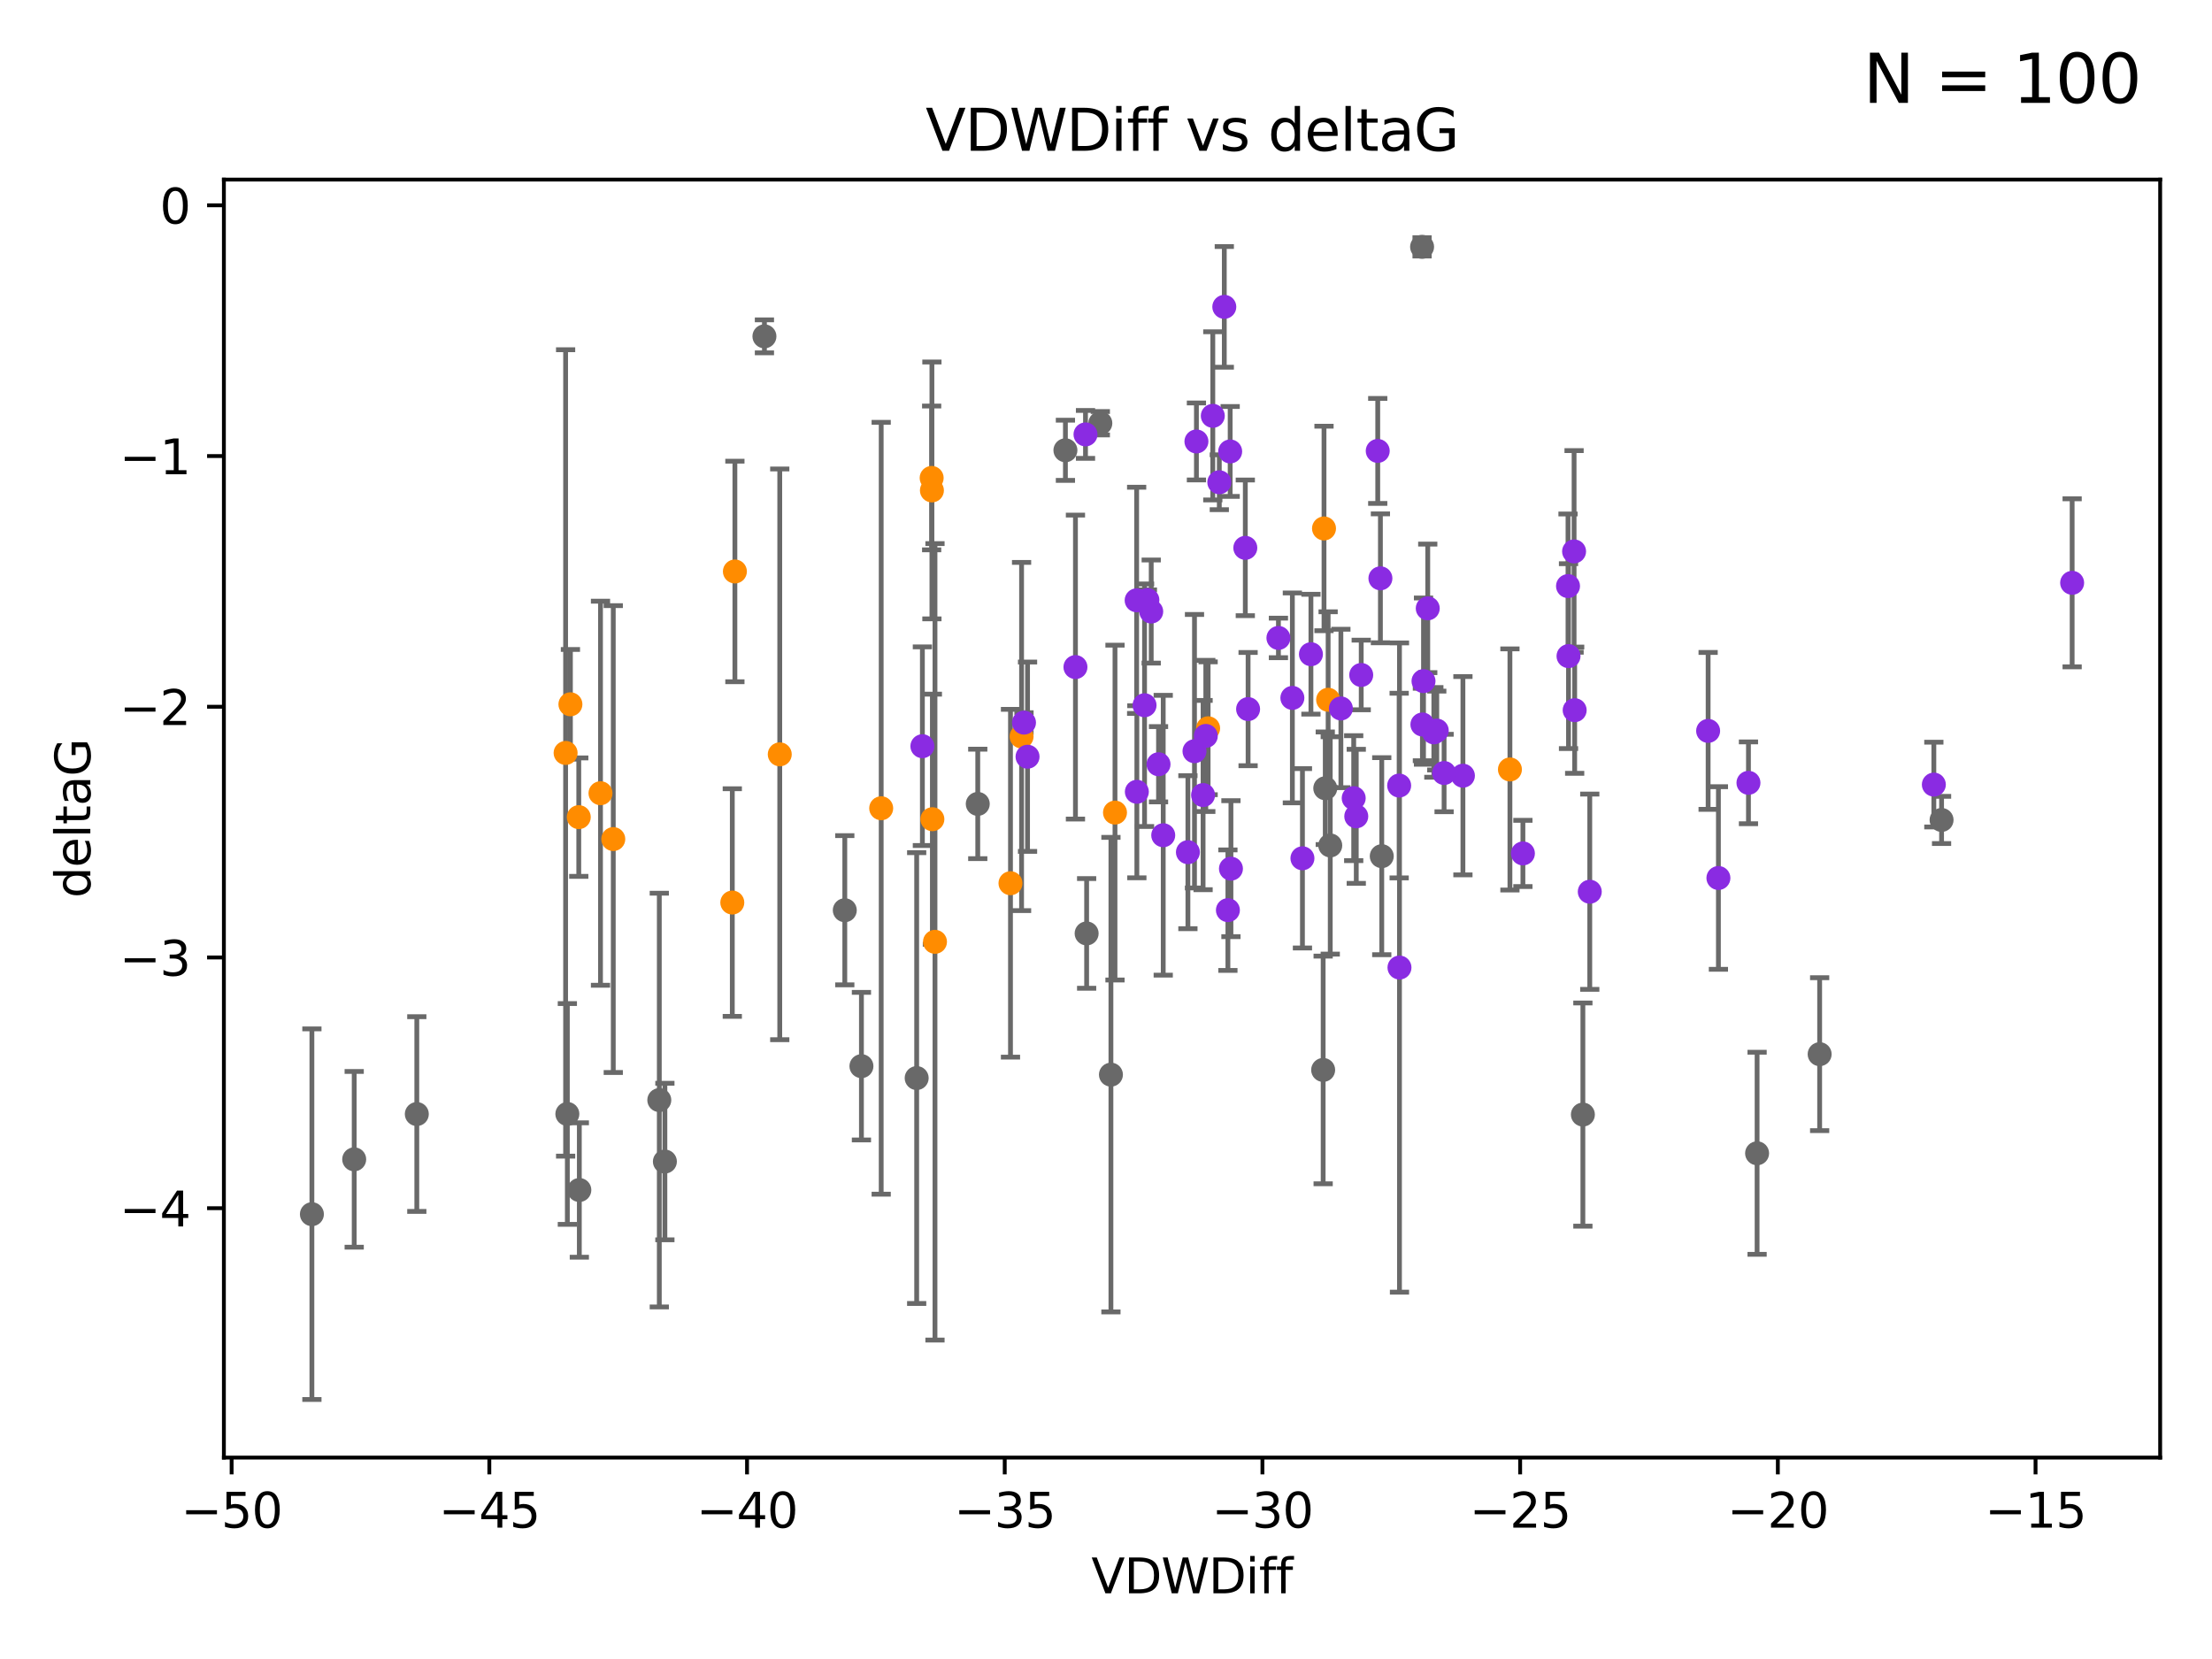<?xml version="1.0" encoding="utf-8" standalone="no"?>
<!DOCTYPE svg PUBLIC "-//W3C//DTD SVG 1.1//EN"
  "http://www.w3.org/Graphics/SVG/1.1/DTD/svg11.dtd">
<svg xmlns:xlink="http://www.w3.org/1999/xlink" width="460.8pt" height="345.6pt" viewBox="0 0 460.8 345.6" xmlns="http://www.w3.org/2000/svg" version="1.1">
 <defs>
  <style type="text/css">*{stroke-linejoin: round; stroke-linecap: butt}</style>
 </defs>
 <g id="figure_1">
  <g id="patch_1">
   <path d="M 0 345.6 
L 460.8 345.6 
L 460.8 0 
L 0 0 
z
" style="fill: #ffffff"/>
  </g>
  <g id="axes_1">
   <g id="patch_2">
    <path d="M 46.64 303.64 
L 450 303.64 
L 450 37.411 
L 46.64 37.411 
z
" style="fill: #ffffff"/>
   </g>
   <g id="PathCollection_1">
    <defs>
     <path id="m1da29cafe3" d="M 0 1.118 
C 0.297 1.118 0.581 1 0.791 0.791 
C 1 0.581 1.118 0.297 1.118 0 
C 1.118 -0.297 1 -0.581 0.791 -0.791 
C 0.581 -1 0.297 -1.118 0 -1.118 
C -0.297 -1.118 -0.581 -1 -0.791 -0.791 
C -1 -0.581 -1.118 -0.297 -1.118 0 
C -1.118 0.297 -1 0.581 -0.791 0.791 
C -0.581 1 -0.297 1.118 0 1.118 
z
" style="stroke: #696969"/>
    </defs>
    <g clip-path="url(#pad5058c416)">
     <use xlink:href="#m1da29cafe3" x="73.786" y="241.509" style="fill: #696969; stroke: #696969"/>
     <use xlink:href="#m1da29cafe3" x="118.19" y="232.058" style="fill: #696969; stroke: #696969"/>
     <use xlink:href="#m1da29cafe3" x="137.344" y="229.166" style="fill: #696969; stroke: #696969"/>
     <use xlink:href="#m1da29cafe3" x="64.975" y="252.937" style="fill: #696969; stroke: #696969"/>
     <use xlink:href="#m1da29cafe3" x="138.509" y="241.971" style="fill: #696969; stroke: #696969"/>
     <use xlink:href="#m1da29cafe3" x="86.829" y="232.077" style="fill: #696969; stroke: #696969"/>
     <use xlink:href="#m1da29cafe3" x="120.686" y="247.901" style="fill: #696969; stroke: #696969"/>
     <use xlink:href="#m1da29cafe3" x="226.365" y="194.45" style="fill: #696969; stroke: #696969"/>
     <use xlink:href="#m1da29cafe3" x="159.245" y="70.067" style="fill: #696969; stroke: #696969"/>
     <use xlink:href="#m1da29cafe3" x="203.686" y="167.47" style="fill: #696969; stroke: #696969"/>
     <use xlink:href="#m1da29cafe3" x="287.846" y="178.356" style="fill: #696969; stroke: #696969"/>
     <use xlink:href="#m1da29cafe3" x="190.96" y="224.582" style="fill: #696969; stroke: #696969"/>
     <use xlink:href="#m1da29cafe3" x="231.427" y="223.868" style="fill: #696969; stroke: #696969"/>
     <use xlink:href="#m1da29cafe3" x="175.985" y="189.617" style="fill: #696969; stroke: #696969"/>
     <use xlink:href="#m1da29cafe3" x="179.453" y="222.1" style="fill: #696969; stroke: #696969"/>
     <use xlink:href="#m1da29cafe3" x="277.116" y="176.121" style="fill: #696969; stroke: #696969"/>
     <use xlink:href="#m1da29cafe3" x="276.077" y="164.208" style="fill: #696969; stroke: #696969"/>
     <use xlink:href="#m1da29cafe3" x="275.637" y="222.887" style="fill: #696969; stroke: #696969"/>
     <use xlink:href="#m1da29cafe3" x="366.035" y="240.25" style="fill: #696969; stroke: #696969"/>
     <use xlink:href="#m1da29cafe3" x="329.743" y="232.185" style="fill: #696969; stroke: #696969"/>
     <use xlink:href="#m1da29cafe3" x="221.946" y="93.801" style="fill: #696969; stroke: #696969"/>
     <use xlink:href="#m1da29cafe3" x="296.245" y="51.422" style="fill: #696969; stroke: #696969"/>
     <use xlink:href="#m1da29cafe3" x="229.219" y="88.163" style="fill: #696969; stroke: #696969"/>
     <use xlink:href="#m1da29cafe3" x="404.464" y="170.811" style="fill: #696969; stroke: #696969"/>
     <use xlink:href="#m1da29cafe3" x="379.066" y="219.602" style="fill: #696969; stroke: #696969"/>
    </g>
   </g>
   <g id="PathCollection_2">
    <defs>
     <path id="m0a62295561" d="M 0 1.118 
C 0.297 1.118 0.581 1 0.791 0.791 
C 1 0.581 1.118 0.297 1.118 0 
C 1.118 -0.297 1 -0.581 0.791 -0.791 
C 0.581 -1 0.297 -1.118 0 -1.118 
C -0.297 -1.118 -0.581 -1 -0.791 -0.791 
C -1 -0.581 -1.118 -0.297 -1.118 0 
C -1.118 0.297 -1 0.581 -0.791 0.791 
C -0.581 1 -0.297 1.118 0 1.118 
z
" style="stroke: #ff8c00"/>
    </defs>
    <g clip-path="url(#pad5058c416)">
     <use xlink:href="#m0a62295561" x="127.757" y="174.794" style="fill: #ff8c00; stroke: #ff8c00"/>
     <use xlink:href="#m0a62295561" x="120.569" y="170.226" style="fill: #ff8c00; stroke: #ff8c00"/>
     <use xlink:href="#m0a62295561" x="125.094" y="165.243" style="fill: #ff8c00; stroke: #ff8c00"/>
     <use xlink:href="#m0a62295561" x="232.274" y="169.276" style="fill: #ff8c00; stroke: #ff8c00"/>
     <use xlink:href="#m0a62295561" x="194.135" y="102.165" style="fill: #ff8c00; stroke: #ff8c00"/>
     <use xlink:href="#m0a62295561" x="153.092" y="119.048" style="fill: #ff8c00; stroke: #ff8c00"/>
     <use xlink:href="#m0a62295561" x="117.827" y="156.851" style="fill: #ff8c00; stroke: #ff8c00"/>
     <use xlink:href="#m0a62295561" x="118.829" y="146.717" style="fill: #ff8c00; stroke: #ff8c00"/>
     <use xlink:href="#m0a62295561" x="162.438" y="157.143" style="fill: #ff8c00; stroke: #ff8c00"/>
     <use xlink:href="#m0a62295561" x="275.815" y="110.087" style="fill: #ff8c00; stroke: #ff8c00"/>
     <use xlink:href="#m0a62295561" x="194.081" y="99.562" style="fill: #ff8c00; stroke: #ff8c00"/>
     <use xlink:href="#m0a62295561" x="251.674" y="151.715" style="fill: #ff8c00; stroke: #ff8c00"/>
     <use xlink:href="#m0a62295561" x="194.231" y="170.656" style="fill: #ff8c00; stroke: #ff8c00"/>
     <use xlink:href="#m0a62295561" x="183.569" y="168.374" style="fill: #ff8c00; stroke: #ff8c00"/>
     <use xlink:href="#m0a62295561" x="210.503" y="183.994" style="fill: #ff8c00; stroke: #ff8c00"/>
     <use xlink:href="#m0a62295561" x="152.552" y="188.017" style="fill: #ff8c00; stroke: #ff8c00"/>
     <use xlink:href="#m0a62295561" x="276.675" y="145.771" style="fill: #ff8c00; stroke: #ff8c00"/>
     <use xlink:href="#m0a62295561" x="314.546" y="160.292" style="fill: #ff8c00; stroke: #ff8c00"/>
     <use xlink:href="#m0a62295561" x="212.813" y="153.426" style="fill: #ff8c00; stroke: #ff8c00"/>
     <use xlink:href="#m0a62295561" x="194.774" y="196.199" style="fill: #ff8c00; stroke: #ff8c00"/>
    </g>
   </g>
   <g id="PathCollection_3">
    <defs>
     <path id="mf2ad3ce413" d="M 0 1.118 
C 0.297 1.118 0.581 1 0.791 0.791 
C 1 0.581 1.118 0.297 1.118 0 
C 1.118 -0.297 1 -0.581 0.791 -0.791 
C 0.581 -1 0.297 -1.118 0 -1.118 
C -0.297 -1.118 -0.581 -1 -0.791 -0.791 
C -1 -0.581 -1.118 -0.297 -1.118 0 
C -1.118 0.297 -1 0.581 -0.791 0.791 
C -0.581 1 -0.297 1.118 0 1.118 
z
" style="stroke: #8a2be2"/>
    </defs>
    <g clip-path="url(#pad5058c416)">
     <use xlink:href="#mf2ad3ce413" x="300.832" y="161.032" style="fill: #8a2be2; stroke: #8a2be2"/>
     <use xlink:href="#mf2ad3ce413" x="304.754" y="161.593" style="fill: #8a2be2; stroke: #8a2be2"/>
     <use xlink:href="#mf2ad3ce413" x="239.82" y="127.393" style="fill: #8a2be2; stroke: #8a2be2"/>
     <use xlink:href="#mf2ad3ce413" x="255.044" y="63.925" style="fill: #8a2be2; stroke: #8a2be2"/>
     <use xlink:href="#mf2ad3ce413" x="296.313" y="150.925" style="fill: #8a2be2; stroke: #8a2be2"/>
     <use xlink:href="#mf2ad3ce413" x="192.15" y="155.448" style="fill: #8a2be2; stroke: #8a2be2"/>
     <use xlink:href="#mf2ad3ce413" x="242.322" y="173.996" style="fill: #8a2be2; stroke: #8a2be2"/>
     <use xlink:href="#mf2ad3ce413" x="214.056" y="157.638" style="fill: #8a2be2; stroke: #8a2be2"/>
     <use xlink:href="#mf2ad3ce413" x="271.322" y="178.798" style="fill: #8a2be2; stroke: #8a2be2"/>
     <use xlink:href="#mf2ad3ce413" x="266.319" y="132.892" style="fill: #8a2be2; stroke: #8a2be2"/>
     <use xlink:href="#mf2ad3ce413" x="328.032" y="147.945" style="fill: #8a2be2; stroke: #8a2be2"/>
     <use xlink:href="#mf2ad3ce413" x="402.856" y="163.445" style="fill: #8a2be2; stroke: #8a2be2"/>
     <use xlink:href="#mf2ad3ce413" x="241.343" y="159.209" style="fill: #8a2be2; stroke: #8a2be2"/>
     <use xlink:href="#mf2ad3ce413" x="213.316" y="150.534" style="fill: #8a2be2; stroke: #8a2be2"/>
     <use xlink:href="#mf2ad3ce413" x="236.828" y="164.943" style="fill: #8a2be2; stroke: #8a2be2"/>
     <use xlink:href="#mf2ad3ce413" x="248.835" y="156.492" style="fill: #8a2be2; stroke: #8a2be2"/>
     <use xlink:href="#mf2ad3ce413" x="236.784" y="125.057" style="fill: #8a2be2; stroke: #8a2be2"/>
     <use xlink:href="#mf2ad3ce413" x="331.178" y="185.762" style="fill: #8a2be2; stroke: #8a2be2"/>
     <use xlink:href="#mf2ad3ce413" x="291.537" y="201.559" style="fill: #8a2be2; stroke: #8a2be2"/>
     <use xlink:href="#mf2ad3ce413" x="287.565" y="120.475" style="fill: #8a2be2; stroke: #8a2be2"/>
     <use xlink:href="#mf2ad3ce413" x="299.305" y="152.189" style="fill: #8a2be2; stroke: #8a2be2"/>
     <use xlink:href="#mf2ad3ce413" x="357.977" y="182.903" style="fill: #8a2be2; stroke: #8a2be2"/>
     <use xlink:href="#mf2ad3ce413" x="256.267" y="94.045" style="fill: #8a2be2; stroke: #8a2be2"/>
     <use xlink:href="#mf2ad3ce413" x="326.75" y="136.684" style="fill: #8a2be2; stroke: #8a2be2"/>
     <use xlink:href="#mf2ad3ce413" x="260.001" y="147.715" style="fill: #8a2be2; stroke: #8a2be2"/>
     <use xlink:href="#mf2ad3ce413" x="317.249" y="177.784" style="fill: #8a2be2; stroke: #8a2be2"/>
     <use xlink:href="#mf2ad3ce413" x="224.036" y="138.965" style="fill: #8a2be2; stroke: #8a2be2"/>
     <use xlink:href="#mf2ad3ce413" x="291.471" y="163.646" style="fill: #8a2be2; stroke: #8a2be2"/>
     <use xlink:href="#mf2ad3ce413" x="252.649" y="86.628" style="fill: #8a2be2; stroke: #8a2be2"/>
     <use xlink:href="#mf2ad3ce413" x="282.536" y="170.058" style="fill: #8a2be2; stroke: #8a2be2"/>
     <use xlink:href="#mf2ad3ce413" x="259.42" y="114.127" style="fill: #8a2be2; stroke: #8a2be2"/>
     <use xlink:href="#mf2ad3ce413" x="247.464" y="177.525" style="fill: #8a2be2; stroke: #8a2be2"/>
     <use xlink:href="#mf2ad3ce413" x="238.43" y="146.915" style="fill: #8a2be2; stroke: #8a2be2"/>
     <use xlink:href="#mf2ad3ce413" x="298.696" y="152.566" style="fill: #8a2be2; stroke: #8a2be2"/>
     <use xlink:href="#mf2ad3ce413" x="269.224" y="145.387" style="fill: #8a2be2; stroke: #8a2be2"/>
     <use xlink:href="#mf2ad3ce413" x="250.625" y="165.627" style="fill: #8a2be2; stroke: #8a2be2"/>
     <use xlink:href="#mf2ad3ce413" x="254.004" y="100.463" style="fill: #8a2be2; stroke: #8a2be2"/>
     <use xlink:href="#mf2ad3ce413" x="255.795" y="189.602" style="fill: #8a2be2; stroke: #8a2be2"/>
     <use xlink:href="#mf2ad3ce413" x="273.091" y="136.285" style="fill: #8a2be2; stroke: #8a2be2"/>
     <use xlink:href="#mf2ad3ce413" x="239.023" y="124.998" style="fill: #8a2be2; stroke: #8a2be2"/>
     <use xlink:href="#mf2ad3ce413" x="226.131" y="90.495" style="fill: #8a2be2; stroke: #8a2be2"/>
     <use xlink:href="#mf2ad3ce413" x="355.834" y="152.261" style="fill: #8a2be2; stroke: #8a2be2"/>
     <use xlink:href="#mf2ad3ce413" x="249.237" y="91.963" style="fill: #8a2be2; stroke: #8a2be2"/>
     <use xlink:href="#mf2ad3ce413" x="283.567" y="140.608" style="fill: #8a2be2; stroke: #8a2be2"/>
     <use xlink:href="#mf2ad3ce413" x="326.646" y="122.093" style="fill: #8a2be2; stroke: #8a2be2"/>
     <use xlink:href="#mf2ad3ce413" x="279.331" y="147.583" style="fill: #8a2be2; stroke: #8a2be2"/>
     <use xlink:href="#mf2ad3ce413" x="364.236" y="163.075" style="fill: #8a2be2; stroke: #8a2be2"/>
     <use xlink:href="#mf2ad3ce413" x="296.543" y="141.888" style="fill: #8a2be2; stroke: #8a2be2"/>
     <use xlink:href="#mf2ad3ce413" x="251.19" y="153.308" style="fill: #8a2be2; stroke: #8a2be2"/>
     <use xlink:href="#mf2ad3ce413" x="431.665" y="121.413" style="fill: #8a2be2; stroke: #8a2be2"/>
     <use xlink:href="#mf2ad3ce413" x="287.007" y="93.937" style="fill: #8a2be2; stroke: #8a2be2"/>
     <use xlink:href="#mf2ad3ce413" x="327.91" y="114.868" style="fill: #8a2be2; stroke: #8a2be2"/>
     <use xlink:href="#mf2ad3ce413" x="256.428" y="180.96" style="fill: #8a2be2; stroke: #8a2be2"/>
     <use xlink:href="#mf2ad3ce413" x="282.001" y="166.27" style="fill: #8a2be2; stroke: #8a2be2"/>
     <use xlink:href="#mf2ad3ce413" x="297.426" y="126.732" style="fill: #8a2be2; stroke: #8a2be2"/>
    </g>
   </g>
   <g id="matplotlib.axis_1">
    <g id="xtick_1">
     <g id="line2d_1">
      <defs>
       <path id="m86aa7e5a17" d="M 0 0 
L 0 3.5 
" style="stroke: #000000; stroke-width: 0.8"/>
      </defs>
      <g>
       <use xlink:href="#m86aa7e5a17" x="48.252" y="303.64" style="stroke: #000000; stroke-width: 0.8"/>
      </g>
     </g>
     <g id="text_1">
      <!-- −50 -->
      <g transform="translate(37.7 318.238)scale(0.1 -0.1)">
       <defs>
        <path id="DejaVuSans-2212" d="M 678 2272 
L 4684 2272 
L 4684 1741 
L 678 1741 
L 678 2272 
z
" transform="scale(0.016)"/>
        <path id="DejaVuSans-35" d="M 691 4666 
L 3169 4666 
L 3169 4134 
L 1269 4134 
L 1269 2991 
Q 1406 3038 1543 3061 
Q 1681 3084 1819 3084 
Q 2600 3084 3056 2656 
Q 3513 2228 3513 1497 
Q 3513 744 3044 326 
Q 2575 -91 1722 -91 
Q 1428 -91 1123 -41 
Q 819 9 494 109 
L 494 744 
Q 775 591 1075 516 
Q 1375 441 1709 441 
Q 2250 441 2565 725 
Q 2881 1009 2881 1497 
Q 2881 1984 2565 2268 
Q 2250 2553 1709 2553 
Q 1456 2553 1204 2497 
Q 953 2441 691 2322 
L 691 4666 
z
" transform="scale(0.016)"/>
        <path id="DejaVuSans-30" d="M 2034 4250 
Q 1547 4250 1301 3770 
Q 1056 3291 1056 2328 
Q 1056 1369 1301 889 
Q 1547 409 2034 409 
Q 2525 409 2770 889 
Q 3016 1369 3016 2328 
Q 3016 3291 2770 3770 
Q 2525 4250 2034 4250 
z
M 2034 4750 
Q 2819 4750 3233 4129 
Q 3647 3509 3647 2328 
Q 3647 1150 3233 529 
Q 2819 -91 2034 -91 
Q 1250 -91 836 529 
Q 422 1150 422 2328 
Q 422 3509 836 4129 
Q 1250 4750 2034 4750 
z
" transform="scale(0.016)"/>
       </defs>
       <use xlink:href="#DejaVuSans-2212"/>
       <use xlink:href="#DejaVuSans-35" x="83.789"/>
       <use xlink:href="#DejaVuSans-30" x="147.412"/>
      </g>
     </g>
    </g>
    <g id="xtick_2">
     <g id="line2d_2">
      <g>
       <use xlink:href="#m86aa7e5a17" x="101.936" y="303.64" style="stroke: #000000; stroke-width: 0.8"/>
      </g>
     </g>
     <g id="text_2">
      <!-- −45 -->
      <g transform="translate(91.384 318.238)scale(0.1 -0.1)">
       <defs>
        <path id="DejaVuSans-34" d="M 2419 4116 
L 825 1625 
L 2419 1625 
L 2419 4116 
z
M 2253 4666 
L 3047 4666 
L 3047 1625 
L 3713 1625 
L 3713 1100 
L 3047 1100 
L 3047 0 
L 2419 0 
L 2419 1100 
L 313 1100 
L 313 1709 
L 2253 4666 
z
" transform="scale(0.016)"/>
       </defs>
       <use xlink:href="#DejaVuSans-2212"/>
       <use xlink:href="#DejaVuSans-34" x="83.789"/>
       <use xlink:href="#DejaVuSans-35" x="147.412"/>
      </g>
     </g>
    </g>
    <g id="xtick_3">
     <g id="line2d_3">
      <g>
       <use xlink:href="#m86aa7e5a17" x="155.62" y="303.64" style="stroke: #000000; stroke-width: 0.8"/>
      </g>
     </g>
     <g id="text_3">
      <!-- −40 -->
      <g transform="translate(145.068 318.238)scale(0.1 -0.1)">
       <use xlink:href="#DejaVuSans-2212"/>
       <use xlink:href="#DejaVuSans-34" x="83.789"/>
       <use xlink:href="#DejaVuSans-30" x="147.412"/>
      </g>
     </g>
    </g>
    <g id="xtick_4">
     <g id="line2d_4">
      <g>
       <use xlink:href="#m86aa7e5a17" x="209.304" y="303.64" style="stroke: #000000; stroke-width: 0.8"/>
      </g>
     </g>
     <g id="text_4">
      <!-- −35 -->
      <g transform="translate(198.752 318.238)scale(0.1 -0.1)">
       <defs>
        <path id="DejaVuSans-33" d="M 2597 2516 
Q 3050 2419 3304 2112 
Q 3559 1806 3559 1356 
Q 3559 666 3084 287 
Q 2609 -91 1734 -91 
Q 1441 -91 1130 -33 
Q 819 25 488 141 
L 488 750 
Q 750 597 1062 519 
Q 1375 441 1716 441 
Q 2309 441 2620 675 
Q 2931 909 2931 1356 
Q 2931 1769 2642 2001 
Q 2353 2234 1838 2234 
L 1294 2234 
L 1294 2753 
L 1863 2753 
Q 2328 2753 2575 2939 
Q 2822 3125 2822 3475 
Q 2822 3834 2567 4026 
Q 2313 4219 1838 4219 
Q 1578 4219 1281 4162 
Q 984 4106 628 3988 
L 628 4550 
Q 988 4650 1302 4700 
Q 1616 4750 1894 4750 
Q 2613 4750 3031 4423 
Q 3450 4097 3450 3541 
Q 3450 3153 3228 2886 
Q 3006 2619 2597 2516 
z
" transform="scale(0.016)"/>
       </defs>
       <use xlink:href="#DejaVuSans-2212"/>
       <use xlink:href="#DejaVuSans-33" x="83.789"/>
       <use xlink:href="#DejaVuSans-35" x="147.412"/>
      </g>
     </g>
    </g>
    <g id="xtick_5">
     <g id="line2d_5">
      <g>
       <use xlink:href="#m86aa7e5a17" x="262.989" y="303.64" style="stroke: #000000; stroke-width: 0.8"/>
      </g>
     </g>
     <g id="text_5">
      <!-- −30 -->
      <g transform="translate(252.436 318.238)scale(0.1 -0.1)">
       <use xlink:href="#DejaVuSans-2212"/>
       <use xlink:href="#DejaVuSans-33" x="83.789"/>
       <use xlink:href="#DejaVuSans-30" x="147.412"/>
      </g>
     </g>
    </g>
    <g id="xtick_6">
     <g id="line2d_6">
      <g>
       <use xlink:href="#m86aa7e5a17" x="316.673" y="303.64" style="stroke: #000000; stroke-width: 0.8"/>
      </g>
     </g>
     <g id="text_6">
      <!-- −25 -->
      <g transform="translate(306.121 318.238)scale(0.1 -0.1)">
       <defs>
        <path id="DejaVuSans-32" d="M 1228 531 
L 3431 531 
L 3431 0 
L 469 0 
L 469 531 
Q 828 903 1448 1529 
Q 2069 2156 2228 2338 
Q 2531 2678 2651 2914 
Q 2772 3150 2772 3378 
Q 2772 3750 2511 3984 
Q 2250 4219 1831 4219 
Q 1534 4219 1204 4116 
Q 875 4013 500 3803 
L 500 4441 
Q 881 4594 1212 4672 
Q 1544 4750 1819 4750 
Q 2544 4750 2975 4387 
Q 3406 4025 3406 3419 
Q 3406 3131 3298 2873 
Q 3191 2616 2906 2266 
Q 2828 2175 2409 1742 
Q 1991 1309 1228 531 
z
" transform="scale(0.016)"/>
       </defs>
       <use xlink:href="#DejaVuSans-2212"/>
       <use xlink:href="#DejaVuSans-32" x="83.789"/>
       <use xlink:href="#DejaVuSans-35" x="147.412"/>
      </g>
     </g>
    </g>
    <g id="xtick_7">
     <g id="line2d_7">
      <g>
       <use xlink:href="#m86aa7e5a17" x="370.357" y="303.64" style="stroke: #000000; stroke-width: 0.8"/>
      </g>
     </g>
     <g id="text_7">
      <!-- −20 -->
      <g transform="translate(359.805 318.238)scale(0.1 -0.1)">
       <use xlink:href="#DejaVuSans-2212"/>
       <use xlink:href="#DejaVuSans-32" x="83.789"/>
       <use xlink:href="#DejaVuSans-30" x="147.412"/>
      </g>
     </g>
    </g>
    <g id="xtick_8">
     <g id="line2d_8">
      <g>
       <use xlink:href="#m86aa7e5a17" x="424.041" y="303.64" style="stroke: #000000; stroke-width: 0.8"/>
      </g>
     </g>
     <g id="text_8">
      <!-- −15 -->
      <g transform="translate(413.489 318.238)scale(0.1 -0.1)">
       <defs>
        <path id="DejaVuSans-31" d="M 794 531 
L 1825 531 
L 1825 4091 
L 703 3866 
L 703 4441 
L 1819 4666 
L 2450 4666 
L 2450 531 
L 3481 531 
L 3481 0 
L 794 0 
L 794 531 
z
" transform="scale(0.016)"/>
       </defs>
       <use xlink:href="#DejaVuSans-2212"/>
       <use xlink:href="#DejaVuSans-31" x="83.789"/>
       <use xlink:href="#DejaVuSans-35" x="147.412"/>
      </g>
     </g>
    </g>
    <g id="text_9">
     <!-- VDWDiff -->
     <g transform="translate(227.347 331.917)scale(0.1 -0.1)">
      <defs>
       <path id="DejaVuSans-56" d="M 1831 0 
L 50 4666 
L 709 4666 
L 2188 738 
L 3669 4666 
L 4325 4666 
L 2547 0 
L 1831 0 
z
" transform="scale(0.016)"/>
       <path id="DejaVuSans-44" d="M 1259 4147 
L 1259 519 
L 2022 519 
Q 2988 519 3436 956 
Q 3884 1394 3884 2338 
Q 3884 3275 3436 3711 
Q 2988 4147 2022 4147 
L 1259 4147 
z
M 628 4666 
L 1925 4666 
Q 3281 4666 3915 4102 
Q 4550 3538 4550 2338 
Q 4550 1131 3912 565 
Q 3275 0 1925 0 
L 628 0 
L 628 4666 
z
" transform="scale(0.016)"/>
       <path id="DejaVuSans-57" d="M 213 4666 
L 850 4666 
L 1831 722 
L 2809 4666 
L 3519 4666 
L 4500 722 
L 5478 4666 
L 6119 4666 
L 4947 0 
L 4153 0 
L 3169 4050 
L 2175 0 
L 1381 0 
L 213 4666 
z
" transform="scale(0.016)"/>
       <path id="DejaVuSans-69" d="M 603 3500 
L 1178 3500 
L 1178 0 
L 603 0 
L 603 3500 
z
M 603 4863 
L 1178 4863 
L 1178 4134 
L 603 4134 
L 603 4863 
z
" transform="scale(0.016)"/>
       <path id="DejaVuSans-66" d="M 2375 4863 
L 2375 4384 
L 1825 4384 
Q 1516 4384 1395 4259 
Q 1275 4134 1275 3809 
L 1275 3500 
L 2222 3500 
L 2222 3053 
L 1275 3053 
L 1275 0 
L 697 0 
L 697 3053 
L 147 3053 
L 147 3500 
L 697 3500 
L 697 3744 
Q 697 4328 969 4595 
Q 1241 4863 1831 4863 
L 2375 4863 
z
" transform="scale(0.016)"/>
      </defs>
      <use xlink:href="#DejaVuSans-56"/>
      <use xlink:href="#DejaVuSans-44" x="68.408"/>
      <use xlink:href="#DejaVuSans-57" x="145.41"/>
      <use xlink:href="#DejaVuSans-44" x="244.287"/>
      <use xlink:href="#DejaVuSans-69" x="321.289"/>
      <use xlink:href="#DejaVuSans-66" x="349.072"/>
      <use xlink:href="#DejaVuSans-66" x="384.277"/>
     </g>
    </g>
   </g>
   <g id="matplotlib.axis_2">
    <g id="ytick_1">
     <g id="line2d_9">
      <defs>
       <path id="m1ba6883a83" d="M 0 0 
L -3.5 0 
" style="stroke: #000000; stroke-width: 0.8"/>
      </defs>
      <g>
       <use xlink:href="#m1ba6883a83" x="46.64" y="251.688" style="stroke: #000000; stroke-width: 0.8"/>
      </g>
     </g>
     <g id="text_10">
      <!-- −4 -->
      <g transform="translate(24.898 255.488)scale(0.1 -0.1)">
       <use xlink:href="#DejaVuSans-2212"/>
       <use xlink:href="#DejaVuSans-34" x="83.789"/>
      </g>
     </g>
    </g>
    <g id="ytick_2">
     <g id="line2d_10">
      <g>
       <use xlink:href="#m1ba6883a83" x="46.64" y="199.459" style="stroke: #000000; stroke-width: 0.8"/>
      </g>
     </g>
     <g id="text_11">
      <!-- −3 -->
      <g transform="translate(24.898 203.258)scale(0.1 -0.1)">
       <use xlink:href="#DejaVuSans-2212"/>
       <use xlink:href="#DejaVuSans-33" x="83.789"/>
      </g>
     </g>
    </g>
    <g id="ytick_3">
     <g id="line2d_11">
      <g>
       <use xlink:href="#m1ba6883a83" x="46.64" y="147.23" style="stroke: #000000; stroke-width: 0.8"/>
      </g>
     </g>
     <g id="text_12">
      <!-- −2 -->
      <g transform="translate(24.898 151.029)scale(0.1 -0.1)">
       <use xlink:href="#DejaVuSans-2212"/>
       <use xlink:href="#DejaVuSans-32" x="83.789"/>
      </g>
     </g>
    </g>
    <g id="ytick_4">
     <g id="line2d_12">
      <g>
       <use xlink:href="#m1ba6883a83" x="46.64" y="95.001" style="stroke: #000000; stroke-width: 0.8"/>
      </g>
     </g>
     <g id="text_13">
      <!-- −1 -->
      <g transform="translate(24.898 98.8)scale(0.1 -0.1)">
       <use xlink:href="#DejaVuSans-2212"/>
       <use xlink:href="#DejaVuSans-31" x="83.789"/>
      </g>
     </g>
    </g>
    <g id="ytick_5">
     <g id="line2d_13">
      <g>
       <use xlink:href="#m1ba6883a83" x="46.64" y="42.771" style="stroke: #000000; stroke-width: 0.8"/>
      </g>
     </g>
     <g id="text_14">
      <!-- 0 -->
      <g transform="translate(33.278 46.57)scale(0.1 -0.1)">
       <use xlink:href="#DejaVuSans-30"/>
      </g>
     </g>
    </g>
    <g id="text_15">
     <!-- deltaG -->
     <g transform="translate(18.818 187.064)rotate(-90)scale(0.1 -0.1)">
      <defs>
       <path id="DejaVuSans-64" d="M 2906 2969 
L 2906 4863 
L 3481 4863 
L 3481 0 
L 2906 0 
L 2906 525 
Q 2725 213 2448 61 
Q 2172 -91 1784 -91 
Q 1150 -91 751 415 
Q 353 922 353 1747 
Q 353 2572 751 3078 
Q 1150 3584 1784 3584 
Q 2172 3584 2448 3432 
Q 2725 3281 2906 2969 
z
M 947 1747 
Q 947 1113 1208 752 
Q 1469 391 1925 391 
Q 2381 391 2643 752 
Q 2906 1113 2906 1747 
Q 2906 2381 2643 2742 
Q 2381 3103 1925 3103 
Q 1469 3103 1208 2742 
Q 947 2381 947 1747 
z
" transform="scale(0.016)"/>
       <path id="DejaVuSans-65" d="M 3597 1894 
L 3597 1613 
L 953 1613 
Q 991 1019 1311 708 
Q 1631 397 2203 397 
Q 2534 397 2845 478 
Q 3156 559 3463 722 
L 3463 178 
Q 3153 47 2828 -22 
Q 2503 -91 2169 -91 
Q 1331 -91 842 396 
Q 353 884 353 1716 
Q 353 2575 817 3079 
Q 1281 3584 2069 3584 
Q 2775 3584 3186 3129 
Q 3597 2675 3597 1894 
z
M 3022 2063 
Q 3016 2534 2758 2815 
Q 2500 3097 2075 3097 
Q 1594 3097 1305 2825 
Q 1016 2553 972 2059 
L 3022 2063 
z
" transform="scale(0.016)"/>
       <path id="DejaVuSans-6c" d="M 603 4863 
L 1178 4863 
L 1178 0 
L 603 0 
L 603 4863 
z
" transform="scale(0.016)"/>
       <path id="DejaVuSans-74" d="M 1172 4494 
L 1172 3500 
L 2356 3500 
L 2356 3053 
L 1172 3053 
L 1172 1153 
Q 1172 725 1289 603 
Q 1406 481 1766 481 
L 2356 481 
L 2356 0 
L 1766 0 
Q 1100 0 847 248 
Q 594 497 594 1153 
L 594 3053 
L 172 3053 
L 172 3500 
L 594 3500 
L 594 4494 
L 1172 4494 
z
" transform="scale(0.016)"/>
       <path id="DejaVuSans-61" d="M 2194 1759 
Q 1497 1759 1228 1600 
Q 959 1441 959 1056 
Q 959 750 1161 570 
Q 1363 391 1709 391 
Q 2188 391 2477 730 
Q 2766 1069 2766 1631 
L 2766 1759 
L 2194 1759 
z
M 3341 1997 
L 3341 0 
L 2766 0 
L 2766 531 
Q 2569 213 2275 61 
Q 1981 -91 1556 -91 
Q 1019 -91 701 211 
Q 384 513 384 1019 
Q 384 1609 779 1909 
Q 1175 2209 1959 2209 
L 2766 2209 
L 2766 2266 
Q 2766 2663 2505 2880 
Q 2244 3097 1772 3097 
Q 1472 3097 1187 3025 
Q 903 2953 641 2809 
L 641 3341 
Q 956 3463 1253 3523 
Q 1550 3584 1831 3584 
Q 2591 3584 2966 3190 
Q 3341 2797 3341 1997 
z
" transform="scale(0.016)"/>
       <path id="DejaVuSans-47" d="M 3809 666 
L 3809 1919 
L 2778 1919 
L 2778 2438 
L 4434 2438 
L 4434 434 
Q 4069 175 3628 42 
Q 3188 -91 2688 -91 
Q 1594 -91 976 548 
Q 359 1188 359 2328 
Q 359 3472 976 4111 
Q 1594 4750 2688 4750 
Q 3144 4750 3555 4637 
Q 3966 4525 4313 4306 
L 4313 3634 
Q 3963 3931 3569 4081 
Q 3175 4231 2741 4231 
Q 1884 4231 1454 3753 
Q 1025 3275 1025 2328 
Q 1025 1384 1454 906 
Q 1884 428 2741 428 
Q 3075 428 3337 486 
Q 3600 544 3809 666 
z
" transform="scale(0.016)"/>
      </defs>
      <use xlink:href="#DejaVuSans-64"/>
      <use xlink:href="#DejaVuSans-65" x="63.477"/>
      <use xlink:href="#DejaVuSans-6c" x="125"/>
      <use xlink:href="#DejaVuSans-74" x="152.783"/>
      <use xlink:href="#DejaVuSans-61" x="191.992"/>
      <use xlink:href="#DejaVuSans-47" x="253.271"/>
     </g>
    </g>
   </g>
   <g id="LineCollection_1">
    <path d="M 73.786 259.814 
L 73.786 223.203 
" clip-path="url(#pad5058c416)" style="fill: none; stroke: #696969"/>
    <path d="M 118.19 255.052 
L 118.19 209.064 
" clip-path="url(#pad5058c416)" style="fill: none; stroke: #696969"/>
    <path d="M 137.344 272.263 
L 137.344 186.069 
" clip-path="url(#pad5058c416)" style="fill: none; stroke: #696969"/>
    <path d="M 64.975 291.539 
L 64.975 214.336 
" clip-path="url(#pad5058c416)" style="fill: none; stroke: #696969"/>
    <path d="M 138.509 258.278 
L 138.509 225.665 
" clip-path="url(#pad5058c416)" style="fill: none; stroke: #696969"/>
    <path d="M 86.829 252.36 
L 86.829 211.795 
" clip-path="url(#pad5058c416)" style="fill: none; stroke: #696969"/>
    <path d="M 120.686 261.899 
L 120.686 233.903 
" clip-path="url(#pad5058c416)" style="fill: none; stroke: #696969"/>
    <path d="M 226.365 205.874 
L 226.365 183.027 
" clip-path="url(#pad5058c416)" style="fill: none; stroke: #696969"/>
    <path d="M 159.245 73.502 
L 159.245 66.632 
" clip-path="url(#pad5058c416)" style="fill: none; stroke: #696969"/>
    <path d="M 203.686 178.872 
L 203.686 156.068 
" clip-path="url(#pad5058c416)" style="fill: none; stroke: #696969"/>
    <path d="M 287.846 198.882 
L 287.846 157.831 
" clip-path="url(#pad5058c416)" style="fill: none; stroke: #696969"/>
    <path d="M 190.96 271.541 
L 190.96 177.624 
" clip-path="url(#pad5058c416)" style="fill: none; stroke: #696969"/>
    <path d="M 231.427 273.298 
L 231.427 174.439 
" clip-path="url(#pad5058c416)" style="fill: none; stroke: #696969"/>
    <path d="M 175.985 205.159 
L 175.985 174.075 
" clip-path="url(#pad5058c416)" style="fill: none; stroke: #696969"/>
    <path d="M 179.453 237.472 
L 179.453 206.728 
" clip-path="url(#pad5058c416)" style="fill: none; stroke: #696969"/>
    <path d="M 277.116 198.757 
L 277.116 153.486 
" clip-path="url(#pad5058c416)" style="fill: none; stroke: #696969"/>
    <path d="M 276.077 175.933 
L 276.077 152.483 
" clip-path="url(#pad5058c416)" style="fill: none; stroke: #696969"/>
    <path d="M 275.637 246.599 
L 275.637 199.174 
" clip-path="url(#pad5058c416)" style="fill: none; stroke: #696969"/>
    <path d="M 366.035 261.299 
L 366.035 219.201 
" clip-path="url(#pad5058c416)" style="fill: none; stroke: #696969"/>
    <path d="M 329.743 255.431 
L 329.743 208.938 
" clip-path="url(#pad5058c416)" style="fill: none; stroke: #696969"/>
    <path d="M 221.946 100.072 
L 221.946 87.53 
" clip-path="url(#pad5058c416)" style="fill: none; stroke: #696969"/>
    <path d="M 296.245 53.331 
L 296.245 49.513 
" clip-path="url(#pad5058c416)" style="fill: none; stroke: #696969"/>
    <path d="M 229.219 90.602 
L 229.219 85.724 
" clip-path="url(#pad5058c416)" style="fill: none; stroke: #696969"/>
    <path d="M 404.464 175.726 
L 404.464 165.895 
" clip-path="url(#pad5058c416)" style="fill: none; stroke: #696969"/>
    <path d="M 379.066 235.53 
L 379.066 203.673 
" clip-path="url(#pad5058c416)" style="fill: none; stroke: #696969"/>
   </g>
   <g id="line2d_14">
    <defs>
     <path id="mf826063488" d="M 2 0 
L -2 -0 
" style="stroke: #696969"/>
    </defs>
    <g clip-path="url(#pad5058c416)">
     <use xlink:href="#mf826063488" x="73.786" y="259.814" style="fill: #696969; stroke: #696969"/>
     <use xlink:href="#mf826063488" x="118.19" y="255.052" style="fill: #696969; stroke: #696969"/>
     <use xlink:href="#mf826063488" x="137.344" y="272.263" style="fill: #696969; stroke: #696969"/>
     <use xlink:href="#mf826063488" x="64.975" y="291.539" style="fill: #696969; stroke: #696969"/>
     <use xlink:href="#mf826063488" x="138.509" y="258.278" style="fill: #696969; stroke: #696969"/>
     <use xlink:href="#mf826063488" x="86.829" y="252.36" style="fill: #696969; stroke: #696969"/>
     <use xlink:href="#mf826063488" x="120.686" y="261.899" style="fill: #696969; stroke: #696969"/>
     <use xlink:href="#mf826063488" x="226.365" y="205.874" style="fill: #696969; stroke: #696969"/>
     <use xlink:href="#mf826063488" x="159.245" y="73.502" style="fill: #696969; stroke: #696969"/>
     <use xlink:href="#mf826063488" x="203.686" y="178.872" style="fill: #696969; stroke: #696969"/>
     <use xlink:href="#mf826063488" x="287.846" y="198.882" style="fill: #696969; stroke: #696969"/>
     <use xlink:href="#mf826063488" x="190.96" y="271.541" style="fill: #696969; stroke: #696969"/>
     <use xlink:href="#mf826063488" x="231.427" y="273.298" style="fill: #696969; stroke: #696969"/>
     <use xlink:href="#mf826063488" x="175.985" y="205.159" style="fill: #696969; stroke: #696969"/>
     <use xlink:href="#mf826063488" x="179.453" y="237.472" style="fill: #696969; stroke: #696969"/>
     <use xlink:href="#mf826063488" x="277.116" y="198.757" style="fill: #696969; stroke: #696969"/>
     <use xlink:href="#mf826063488" x="276.077" y="175.933" style="fill: #696969; stroke: #696969"/>
     <use xlink:href="#mf826063488" x="275.637" y="246.599" style="fill: #696969; stroke: #696969"/>
     <use xlink:href="#mf826063488" x="366.035" y="261.299" style="fill: #696969; stroke: #696969"/>
     <use xlink:href="#mf826063488" x="329.743" y="255.431" style="fill: #696969; stroke: #696969"/>
     <use xlink:href="#mf826063488" x="221.946" y="100.072" style="fill: #696969; stroke: #696969"/>
     <use xlink:href="#mf826063488" x="296.245" y="53.331" style="fill: #696969; stroke: #696969"/>
     <use xlink:href="#mf826063488" x="229.219" y="90.602" style="fill: #696969; stroke: #696969"/>
     <use xlink:href="#mf826063488" x="404.464" y="175.726" style="fill: #696969; stroke: #696969"/>
     <use xlink:href="#mf826063488" x="379.066" y="235.53" style="fill: #696969; stroke: #696969"/>
    </g>
   </g>
   <g id="line2d_15">
    <g clip-path="url(#pad5058c416)">
     <use xlink:href="#mf826063488" x="73.786" y="223.203" style="fill: #696969; stroke: #696969"/>
     <use xlink:href="#mf826063488" x="118.19" y="209.064" style="fill: #696969; stroke: #696969"/>
     <use xlink:href="#mf826063488" x="137.344" y="186.069" style="fill: #696969; stroke: #696969"/>
     <use xlink:href="#mf826063488" x="64.975" y="214.336" style="fill: #696969; stroke: #696969"/>
     <use xlink:href="#mf826063488" x="138.509" y="225.665" style="fill: #696969; stroke: #696969"/>
     <use xlink:href="#mf826063488" x="86.829" y="211.795" style="fill: #696969; stroke: #696969"/>
     <use xlink:href="#mf826063488" x="120.686" y="233.903" style="fill: #696969; stroke: #696969"/>
     <use xlink:href="#mf826063488" x="226.365" y="183.027" style="fill: #696969; stroke: #696969"/>
     <use xlink:href="#mf826063488" x="159.245" y="66.632" style="fill: #696969; stroke: #696969"/>
     <use xlink:href="#mf826063488" x="203.686" y="156.068" style="fill: #696969; stroke: #696969"/>
     <use xlink:href="#mf826063488" x="287.846" y="157.831" style="fill: #696969; stroke: #696969"/>
     <use xlink:href="#mf826063488" x="190.96" y="177.624" style="fill: #696969; stroke: #696969"/>
     <use xlink:href="#mf826063488" x="231.427" y="174.439" style="fill: #696969; stroke: #696969"/>
     <use xlink:href="#mf826063488" x="175.985" y="174.075" style="fill: #696969; stroke: #696969"/>
     <use xlink:href="#mf826063488" x="179.453" y="206.728" style="fill: #696969; stroke: #696969"/>
     <use xlink:href="#mf826063488" x="277.116" y="153.486" style="fill: #696969; stroke: #696969"/>
     <use xlink:href="#mf826063488" x="276.077" y="152.483" style="fill: #696969; stroke: #696969"/>
     <use xlink:href="#mf826063488" x="275.637" y="199.174" style="fill: #696969; stroke: #696969"/>
     <use xlink:href="#mf826063488" x="366.035" y="219.201" style="fill: #696969; stroke: #696969"/>
     <use xlink:href="#mf826063488" x="329.743" y="208.938" style="fill: #696969; stroke: #696969"/>
     <use xlink:href="#mf826063488" x="221.946" y="87.53" style="fill: #696969; stroke: #696969"/>
     <use xlink:href="#mf826063488" x="296.245" y="49.513" style="fill: #696969; stroke: #696969"/>
     <use xlink:href="#mf826063488" x="229.219" y="85.724" style="fill: #696969; stroke: #696969"/>
     <use xlink:href="#mf826063488" x="404.464" y="165.895" style="fill: #696969; stroke: #696969"/>
     <use xlink:href="#mf826063488" x="379.066" y="203.673" style="fill: #696969; stroke: #696969"/>
    </g>
   </g>
   <g id="LineCollection_2">
    <path d="M 127.757 223.422 
L 127.757 126.166 
" clip-path="url(#pad5058c416)" style="fill: none; stroke: #696969"/>
    <path d="M 120.569 182.564 
L 120.569 157.888 
" clip-path="url(#pad5058c416)" style="fill: none; stroke: #696969"/>
    <path d="M 125.094 205.246 
L 125.094 125.239 
" clip-path="url(#pad5058c416)" style="fill: none; stroke: #696969"/>
    <path d="M 232.274 204.153 
L 232.274 134.399 
" clip-path="url(#pad5058c416)" style="fill: none; stroke: #696969"/>
    <path d="M 194.135 128.917 
L 194.135 75.413 
" clip-path="url(#pad5058c416)" style="fill: none; stroke: #696969"/>
    <path d="M 153.092 142.021 
L 153.092 96.076 
" clip-path="url(#pad5058c416)" style="fill: none; stroke: #696969"/>
    <path d="M 117.827 240.846 
L 117.827 72.855 
" clip-path="url(#pad5058c416)" style="fill: none; stroke: #696969"/>
    <path d="M 118.829 158.137 
L 118.829 135.296 
" clip-path="url(#pad5058c416)" style="fill: none; stroke: #696969"/>
    <path d="M 162.438 216.589 
L 162.438 97.697 
" clip-path="url(#pad5058c416)" style="fill: none; stroke: #696969"/>
    <path d="M 275.815 131.387 
L 275.815 88.787 
" clip-path="url(#pad5058c416)" style="fill: none; stroke: #696969"/>
    <path d="M 194.081 114.541 
L 194.081 84.583 
" clip-path="url(#pad5058c416)" style="fill: none; stroke: #696969"/>
    <path d="M 251.674 165.548 
L 251.674 137.881 
" clip-path="url(#pad5058c416)" style="fill: none; stroke: #696969"/>
    <path d="M 194.231 196.708 
L 194.231 144.604 
" clip-path="url(#pad5058c416)" style="fill: none; stroke: #696969"/>
    <path d="M 183.569 248.77 
L 183.569 87.979 
" clip-path="url(#pad5058c416)" style="fill: none; stroke: #696969"/>
    <path d="M 210.503 220.217 
L 210.503 147.772 
" clip-path="url(#pad5058c416)" style="fill: none; stroke: #696969"/>
    <path d="M 152.552 211.725 
L 152.552 164.309 
" clip-path="url(#pad5058c416)" style="fill: none; stroke: #696969"/>
    <path d="M 276.675 164.095 
L 276.675 127.446 
" clip-path="url(#pad5058c416)" style="fill: none; stroke: #696969"/>
    <path d="M 314.546 185.408 
L 314.546 135.177 
" clip-path="url(#pad5058c416)" style="fill: none; stroke: #696969"/>
    <path d="M 212.813 189.694 
L 212.813 117.159 
" clip-path="url(#pad5058c416)" style="fill: none; stroke: #696969"/>
    <path d="M 194.774 279.157 
L 194.774 113.24 
" clip-path="url(#pad5058c416)" style="fill: none; stroke: #696969"/>
   </g>
   <g id="line2d_16">
    <g clip-path="url(#pad5058c416)">
     <use xlink:href="#mf826063488" x="127.757" y="223.422" style="fill: #696969; stroke: #696969"/>
     <use xlink:href="#mf826063488" x="120.569" y="182.564" style="fill: #696969; stroke: #696969"/>
     <use xlink:href="#mf826063488" x="125.094" y="205.246" style="fill: #696969; stroke: #696969"/>
     <use xlink:href="#mf826063488" x="232.274" y="204.153" style="fill: #696969; stroke: #696969"/>
     <use xlink:href="#mf826063488" x="194.135" y="128.917" style="fill: #696969; stroke: #696969"/>
     <use xlink:href="#mf826063488" x="153.092" y="142.021" style="fill: #696969; stroke: #696969"/>
     <use xlink:href="#mf826063488" x="117.827" y="240.846" style="fill: #696969; stroke: #696969"/>
     <use xlink:href="#mf826063488" x="118.829" y="158.137" style="fill: #696969; stroke: #696969"/>
     <use xlink:href="#mf826063488" x="162.438" y="216.589" style="fill: #696969; stroke: #696969"/>
     <use xlink:href="#mf826063488" x="275.815" y="131.387" style="fill: #696969; stroke: #696969"/>
     <use xlink:href="#mf826063488" x="194.081" y="114.541" style="fill: #696969; stroke: #696969"/>
     <use xlink:href="#mf826063488" x="251.674" y="165.548" style="fill: #696969; stroke: #696969"/>
     <use xlink:href="#mf826063488" x="194.231" y="196.708" style="fill: #696969; stroke: #696969"/>
     <use xlink:href="#mf826063488" x="183.569" y="248.77" style="fill: #696969; stroke: #696969"/>
     <use xlink:href="#mf826063488" x="210.503" y="220.217" style="fill: #696969; stroke: #696969"/>
     <use xlink:href="#mf826063488" x="152.552" y="211.725" style="fill: #696969; stroke: #696969"/>
     <use xlink:href="#mf826063488" x="276.675" y="164.095" style="fill: #696969; stroke: #696969"/>
     <use xlink:href="#mf826063488" x="314.546" y="185.408" style="fill: #696969; stroke: #696969"/>
     <use xlink:href="#mf826063488" x="212.813" y="189.694" style="fill: #696969; stroke: #696969"/>
     <use xlink:href="#mf826063488" x="194.774" y="279.157" style="fill: #696969; stroke: #696969"/>
    </g>
   </g>
   <g id="line2d_17">
    <g clip-path="url(#pad5058c416)">
     <use xlink:href="#mf826063488" x="127.757" y="126.166" style="fill: #696969; stroke: #696969"/>
     <use xlink:href="#mf826063488" x="120.569" y="157.888" style="fill: #696969; stroke: #696969"/>
     <use xlink:href="#mf826063488" x="125.094" y="125.239" style="fill: #696969; stroke: #696969"/>
     <use xlink:href="#mf826063488" x="232.274" y="134.399" style="fill: #696969; stroke: #696969"/>
     <use xlink:href="#mf826063488" x="194.135" y="75.413" style="fill: #696969; stroke: #696969"/>
     <use xlink:href="#mf826063488" x="153.092" y="96.076" style="fill: #696969; stroke: #696969"/>
     <use xlink:href="#mf826063488" x="117.827" y="72.855" style="fill: #696969; stroke: #696969"/>
     <use xlink:href="#mf826063488" x="118.829" y="135.296" style="fill: #696969; stroke: #696969"/>
     <use xlink:href="#mf826063488" x="162.438" y="97.697" style="fill: #696969; stroke: #696969"/>
     <use xlink:href="#mf826063488" x="275.815" y="88.787" style="fill: #696969; stroke: #696969"/>
     <use xlink:href="#mf826063488" x="194.081" y="84.583" style="fill: #696969; stroke: #696969"/>
     <use xlink:href="#mf826063488" x="251.674" y="137.881" style="fill: #696969; stroke: #696969"/>
     <use xlink:href="#mf826063488" x="194.231" y="144.604" style="fill: #696969; stroke: #696969"/>
     <use xlink:href="#mf826063488" x="183.569" y="87.979" style="fill: #696969; stroke: #696969"/>
     <use xlink:href="#mf826063488" x="210.503" y="147.772" style="fill: #696969; stroke: #696969"/>
     <use xlink:href="#mf826063488" x="152.552" y="164.309" style="fill: #696969; stroke: #696969"/>
     <use xlink:href="#mf826063488" x="276.675" y="127.446" style="fill: #696969; stroke: #696969"/>
     <use xlink:href="#mf826063488" x="314.546" y="135.177" style="fill: #696969; stroke: #696969"/>
     <use xlink:href="#mf826063488" x="212.813" y="117.159" style="fill: #696969; stroke: #696969"/>
     <use xlink:href="#mf826063488" x="194.774" y="113.24" style="fill: #696969; stroke: #696969"/>
    </g>
   </g>
   <g id="LineCollection_3">
    <path d="M 300.832 169.1 
L 300.832 152.964 
" clip-path="url(#pad5058c416)" style="fill: none; stroke: #696969"/>
    <path d="M 304.754 182.246 
L 304.754 140.94 
" clip-path="url(#pad5058c416)" style="fill: none; stroke: #696969"/>
    <path d="M 239.82 138.133 
L 239.82 116.653 
" clip-path="url(#pad5058c416)" style="fill: none; stroke: #696969"/>
    <path d="M 255.044 76.495 
L 255.044 51.355 
" clip-path="url(#pad5058c416)" style="fill: none; stroke: #696969"/>
    <path d="M 296.313 158.469 
L 296.313 143.38 
" clip-path="url(#pad5058c416)" style="fill: none; stroke: #696969"/>
    <path d="M 192.15 176.138 
L 192.15 134.758 
" clip-path="url(#pad5058c416)" style="fill: none; stroke: #696969"/>
    <path d="M 242.322 203.142 
L 242.322 144.85 
" clip-path="url(#pad5058c416)" style="fill: none; stroke: #696969"/>
    <path d="M 214.056 177.358 
L 214.056 137.918 
" clip-path="url(#pad5058c416)" style="fill: none; stroke: #696969"/>
    <path d="M 271.322 197.48 
L 271.322 160.115 
" clip-path="url(#pad5058c416)" style="fill: none; stroke: #696969"/>
    <path d="M 266.319 137.013 
L 266.319 128.77 
" clip-path="url(#pad5058c416)" style="fill: none; stroke: #696969"/>
    <path d="M 328.032 161.097 
L 328.032 134.793 
" clip-path="url(#pad5058c416)" style="fill: none; stroke: #696969"/>
    <path d="M 402.856 172.275 
L 402.856 154.615 
" clip-path="url(#pad5058c416)" style="fill: none; stroke: #696969"/>
    <path d="M 241.343 167.053 
L 241.343 151.365 
" clip-path="url(#pad5058c416)" style="fill: none; stroke: #696969"/>
    <path d="M 213.316 152.595 
L 213.316 148.474 
" clip-path="url(#pad5058c416)" style="fill: none; stroke: #696969"/>
    <path d="M 236.828 182.862 
L 236.828 147.023 
" clip-path="url(#pad5058c416)" style="fill: none; stroke: #696969"/>
    <path d="M 248.835 184.979 
L 248.835 128.005 
" clip-path="url(#pad5058c416)" style="fill: none; stroke: #696969"/>
    <path d="M 236.784 148.617 
L 236.784 101.497 
" clip-path="url(#pad5058c416)" style="fill: none; stroke: #696969"/>
    <path d="M 331.178 206.102 
L 331.178 165.422 
" clip-path="url(#pad5058c416)" style="fill: none; stroke: #696969"/>
    <path d="M 291.537 269.183 
L 291.537 133.936 
" clip-path="url(#pad5058c416)" style="fill: none; stroke: #696969"/>
    <path d="M 287.565 133.903 
L 287.565 107.047 
" clip-path="url(#pad5058c416)" style="fill: none; stroke: #696969"/>
    <path d="M 299.305 160.401 
L 299.305 143.976 
" clip-path="url(#pad5058c416)" style="fill: none; stroke: #696969"/>
    <path d="M 357.977 201.919 
L 357.977 163.886 
" clip-path="url(#pad5058c416)" style="fill: none; stroke: #696969"/>
    <path d="M 256.267 103.407 
L 256.267 84.684 
" clip-path="url(#pad5058c416)" style="fill: none; stroke: #696969"/>
    <path d="M 326.75 155.94 
L 326.75 117.428 
" clip-path="url(#pad5058c416)" style="fill: none; stroke: #696969"/>
    <path d="M 260.001 159.51 
L 260.001 135.921 
" clip-path="url(#pad5058c416)" style="fill: none; stroke: #696969"/>
    <path d="M 317.249 184.679 
L 317.249 170.889 
" clip-path="url(#pad5058c416)" style="fill: none; stroke: #696969"/>
    <path d="M 224.036 170.624 
L 224.036 107.306 
" clip-path="url(#pad5058c416)" style="fill: none; stroke: #696969"/>
    <path d="M 291.471 182.882 
L 291.471 144.411 
" clip-path="url(#pad5058c416)" style="fill: none; stroke: #696969"/>
    <path d="M 252.649 104.146 
L 252.649 69.11 
" clip-path="url(#pad5058c416)" style="fill: none; stroke: #696969"/>
    <path d="M 282.536 184.022 
L 282.536 156.094 
" clip-path="url(#pad5058c416)" style="fill: none; stroke: #696969"/>
    <path d="M 259.42 128.257 
L 259.42 99.997 
" clip-path="url(#pad5058c416)" style="fill: none; stroke: #696969"/>
    <path d="M 247.464 193.461 
L 247.464 161.589 
" clip-path="url(#pad5058c416)" style="fill: none; stroke: #696969"/>
    <path d="M 238.43 172.177 
L 238.43 121.652 
" clip-path="url(#pad5058c416)" style="fill: none; stroke: #696969"/>
    <path d="M 298.696 161.913 
L 298.696 143.219 
" clip-path="url(#pad5058c416)" style="fill: none; stroke: #696969"/>
    <path d="M 269.224 167.249 
L 269.224 123.524 
" clip-path="url(#pad5058c416)" style="fill: none; stroke: #696969"/>
    <path d="M 250.625 185.338 
L 250.625 145.915 
" clip-path="url(#pad5058c416)" style="fill: none; stroke: #696969"/>
    <path d="M 254.004 106.177 
L 254.004 94.748 
" clip-path="url(#pad5058c416)" style="fill: none; stroke: #696969"/>
    <path d="M 255.795 202.154 
L 255.795 177.051 
" clip-path="url(#pad5058c416)" style="fill: none; stroke: #696969"/>
    <path d="M 273.091 148.767 
L 273.091 123.802 
" clip-path="url(#pad5058c416)" style="fill: none; stroke: #696969"/>
    <path d="M 239.023 127.102 
L 239.023 122.894 
" clip-path="url(#pad5058c416)" style="fill: none; stroke: #696969"/>
    <path d="M 226.131 95.488 
L 226.131 85.502 
" clip-path="url(#pad5058c416)" style="fill: none; stroke: #696969"/>
    <path d="M 355.834 168.605 
L 355.834 135.917 
" clip-path="url(#pad5058c416)" style="fill: none; stroke: #696969"/>
    <path d="M 249.237 99.984 
L 249.237 83.942 
" clip-path="url(#pad5058c416)" style="fill: none; stroke: #696969"/>
    <path d="M 283.567 147.863 
L 283.567 133.353 
" clip-path="url(#pad5058c416)" style="fill: none; stroke: #696969"/>
    <path d="M 326.646 137.111 
L 326.646 107.074 
" clip-path="url(#pad5058c416)" style="fill: none; stroke: #696969"/>
    <path d="M 279.331 164.087 
L 279.331 131.078 
" clip-path="url(#pad5058c416)" style="fill: none; stroke: #696969"/>
    <path d="M 364.236 171.595 
L 364.236 154.554 
" clip-path="url(#pad5058c416)" style="fill: none; stroke: #696969"/>
    <path d="M 296.543 159.207 
L 296.543 124.568 
" clip-path="url(#pad5058c416)" style="fill: none; stroke: #696969"/>
    <path d="M 251.19 169.052 
L 251.19 137.565 
" clip-path="url(#pad5058c416)" style="fill: none; stroke: #696969"/>
    <path d="M 431.665 138.916 
L 431.665 103.909 
" clip-path="url(#pad5058c416)" style="fill: none; stroke: #696969"/>
    <path d="M 287.007 104.874 
L 287.007 83.001 
" clip-path="url(#pad5058c416)" style="fill: none; stroke: #696969"/>
    <path d="M 327.91 135.867 
L 327.91 93.87 
" clip-path="url(#pad5058c416)" style="fill: none; stroke: #696969"/>
    <path d="M 256.428 195.123 
L 256.428 166.797 
" clip-path="url(#pad5058c416)" style="fill: none; stroke: #696969"/>
    <path d="M 282.001 179.282 
L 282.001 153.258 
" clip-path="url(#pad5058c416)" style="fill: none; stroke: #696969"/>
    <path d="M 297.426 140.119 
L 297.426 113.346 
" clip-path="url(#pad5058c416)" style="fill: none; stroke: #696969"/>
   </g>
   <g id="line2d_18">
    <g clip-path="url(#pad5058c416)">
     <use xlink:href="#mf826063488" x="300.832" y="169.1" style="fill: #696969; stroke: #696969"/>
     <use xlink:href="#mf826063488" x="304.754" y="182.246" style="fill: #696969; stroke: #696969"/>
     <use xlink:href="#mf826063488" x="239.82" y="138.133" style="fill: #696969; stroke: #696969"/>
     <use xlink:href="#mf826063488" x="255.044" y="76.495" style="fill: #696969; stroke: #696969"/>
     <use xlink:href="#mf826063488" x="296.313" y="158.469" style="fill: #696969; stroke: #696969"/>
     <use xlink:href="#mf826063488" x="192.15" y="176.138" style="fill: #696969; stroke: #696969"/>
     <use xlink:href="#mf826063488" x="242.322" y="203.142" style="fill: #696969; stroke: #696969"/>
     <use xlink:href="#mf826063488" x="214.056" y="177.358" style="fill: #696969; stroke: #696969"/>
     <use xlink:href="#mf826063488" x="271.322" y="197.48" style="fill: #696969; stroke: #696969"/>
     <use xlink:href="#mf826063488" x="266.319" y="137.013" style="fill: #696969; stroke: #696969"/>
     <use xlink:href="#mf826063488" x="328.032" y="161.097" style="fill: #696969; stroke: #696969"/>
     <use xlink:href="#mf826063488" x="402.856" y="172.275" style="fill: #696969; stroke: #696969"/>
     <use xlink:href="#mf826063488" x="241.343" y="167.053" style="fill: #696969; stroke: #696969"/>
     <use xlink:href="#mf826063488" x="213.316" y="152.595" style="fill: #696969; stroke: #696969"/>
     <use xlink:href="#mf826063488" x="236.828" y="182.862" style="fill: #696969; stroke: #696969"/>
     <use xlink:href="#mf826063488" x="248.835" y="184.979" style="fill: #696969; stroke: #696969"/>
     <use xlink:href="#mf826063488" x="236.784" y="148.617" style="fill: #696969; stroke: #696969"/>
     <use xlink:href="#mf826063488" x="331.178" y="206.102" style="fill: #696969; stroke: #696969"/>
     <use xlink:href="#mf826063488" x="291.537" y="269.183" style="fill: #696969; stroke: #696969"/>
     <use xlink:href="#mf826063488" x="287.565" y="133.903" style="fill: #696969; stroke: #696969"/>
     <use xlink:href="#mf826063488" x="299.305" y="160.401" style="fill: #696969; stroke: #696969"/>
     <use xlink:href="#mf826063488" x="357.977" y="201.919" style="fill: #696969; stroke: #696969"/>
     <use xlink:href="#mf826063488" x="256.267" y="103.407" style="fill: #696969; stroke: #696969"/>
     <use xlink:href="#mf826063488" x="326.75" y="155.94" style="fill: #696969; stroke: #696969"/>
     <use xlink:href="#mf826063488" x="260.001" y="159.51" style="fill: #696969; stroke: #696969"/>
     <use xlink:href="#mf826063488" x="317.249" y="184.679" style="fill: #696969; stroke: #696969"/>
     <use xlink:href="#mf826063488" x="224.036" y="170.624" style="fill: #696969; stroke: #696969"/>
     <use xlink:href="#mf826063488" x="291.471" y="182.882" style="fill: #696969; stroke: #696969"/>
     <use xlink:href="#mf826063488" x="252.649" y="104.146" style="fill: #696969; stroke: #696969"/>
     <use xlink:href="#mf826063488" x="282.536" y="184.022" style="fill: #696969; stroke: #696969"/>
     <use xlink:href="#mf826063488" x="259.42" y="128.257" style="fill: #696969; stroke: #696969"/>
     <use xlink:href="#mf826063488" x="247.464" y="193.461" style="fill: #696969; stroke: #696969"/>
     <use xlink:href="#mf826063488" x="238.43" y="172.177" style="fill: #696969; stroke: #696969"/>
     <use xlink:href="#mf826063488" x="298.696" y="161.913" style="fill: #696969; stroke: #696969"/>
     <use xlink:href="#mf826063488" x="269.224" y="167.249" style="fill: #696969; stroke: #696969"/>
     <use xlink:href="#mf826063488" x="250.625" y="185.338" style="fill: #696969; stroke: #696969"/>
     <use xlink:href="#mf826063488" x="254.004" y="106.177" style="fill: #696969; stroke: #696969"/>
     <use xlink:href="#mf826063488" x="255.795" y="202.154" style="fill: #696969; stroke: #696969"/>
     <use xlink:href="#mf826063488" x="273.091" y="148.767" style="fill: #696969; stroke: #696969"/>
     <use xlink:href="#mf826063488" x="239.023" y="127.102" style="fill: #696969; stroke: #696969"/>
     <use xlink:href="#mf826063488" x="226.131" y="95.488" style="fill: #696969; stroke: #696969"/>
     <use xlink:href="#mf826063488" x="355.834" y="168.605" style="fill: #696969; stroke: #696969"/>
     <use xlink:href="#mf826063488" x="249.237" y="99.984" style="fill: #696969; stroke: #696969"/>
     <use xlink:href="#mf826063488" x="283.567" y="147.863" style="fill: #696969; stroke: #696969"/>
     <use xlink:href="#mf826063488" x="326.646" y="137.111" style="fill: #696969; stroke: #696969"/>
     <use xlink:href="#mf826063488" x="279.331" y="164.087" style="fill: #696969; stroke: #696969"/>
     <use xlink:href="#mf826063488" x="364.236" y="171.595" style="fill: #696969; stroke: #696969"/>
     <use xlink:href="#mf826063488" x="296.543" y="159.207" style="fill: #696969; stroke: #696969"/>
     <use xlink:href="#mf826063488" x="251.19" y="169.052" style="fill: #696969; stroke: #696969"/>
     <use xlink:href="#mf826063488" x="431.665" y="138.916" style="fill: #696969; stroke: #696969"/>
     <use xlink:href="#mf826063488" x="287.007" y="104.874" style="fill: #696969; stroke: #696969"/>
     <use xlink:href="#mf826063488" x="327.91" y="135.867" style="fill: #696969; stroke: #696969"/>
     <use xlink:href="#mf826063488" x="256.428" y="195.123" style="fill: #696969; stroke: #696969"/>
     <use xlink:href="#mf826063488" x="282.001" y="179.282" style="fill: #696969; stroke: #696969"/>
     <use xlink:href="#mf826063488" x="297.426" y="140.119" style="fill: #696969; stroke: #696969"/>
    </g>
   </g>
   <g id="line2d_19">
    <g clip-path="url(#pad5058c416)">
     <use xlink:href="#mf826063488" x="300.832" y="152.964" style="fill: #696969; stroke: #696969"/>
     <use xlink:href="#mf826063488" x="304.754" y="140.94" style="fill: #696969; stroke: #696969"/>
     <use xlink:href="#mf826063488" x="239.82" y="116.653" style="fill: #696969; stroke: #696969"/>
     <use xlink:href="#mf826063488" x="255.044" y="51.355" style="fill: #696969; stroke: #696969"/>
     <use xlink:href="#mf826063488" x="296.313" y="143.38" style="fill: #696969; stroke: #696969"/>
     <use xlink:href="#mf826063488" x="192.15" y="134.758" style="fill: #696969; stroke: #696969"/>
     <use xlink:href="#mf826063488" x="242.322" y="144.85" style="fill: #696969; stroke: #696969"/>
     <use xlink:href="#mf826063488" x="214.056" y="137.918" style="fill: #696969; stroke: #696969"/>
     <use xlink:href="#mf826063488" x="271.322" y="160.115" style="fill: #696969; stroke: #696969"/>
     <use xlink:href="#mf826063488" x="266.319" y="128.77" style="fill: #696969; stroke: #696969"/>
     <use xlink:href="#mf826063488" x="328.032" y="134.793" style="fill: #696969; stroke: #696969"/>
     <use xlink:href="#mf826063488" x="402.856" y="154.615" style="fill: #696969; stroke: #696969"/>
     <use xlink:href="#mf826063488" x="241.343" y="151.365" style="fill: #696969; stroke: #696969"/>
     <use xlink:href="#mf826063488" x="213.316" y="148.474" style="fill: #696969; stroke: #696969"/>
     <use xlink:href="#mf826063488" x="236.828" y="147.023" style="fill: #696969; stroke: #696969"/>
     <use xlink:href="#mf826063488" x="248.835" y="128.005" style="fill: #696969; stroke: #696969"/>
     <use xlink:href="#mf826063488" x="236.784" y="101.497" style="fill: #696969; stroke: #696969"/>
     <use xlink:href="#mf826063488" x="331.178" y="165.422" style="fill: #696969; stroke: #696969"/>
     <use xlink:href="#mf826063488" x="291.537" y="133.936" style="fill: #696969; stroke: #696969"/>
     <use xlink:href="#mf826063488" x="287.565" y="107.047" style="fill: #696969; stroke: #696969"/>
     <use xlink:href="#mf826063488" x="299.305" y="143.976" style="fill: #696969; stroke: #696969"/>
     <use xlink:href="#mf826063488" x="357.977" y="163.886" style="fill: #696969; stroke: #696969"/>
     <use xlink:href="#mf826063488" x="256.267" y="84.684" style="fill: #696969; stroke: #696969"/>
     <use xlink:href="#mf826063488" x="326.75" y="117.428" style="fill: #696969; stroke: #696969"/>
     <use xlink:href="#mf826063488" x="260.001" y="135.921" style="fill: #696969; stroke: #696969"/>
     <use xlink:href="#mf826063488" x="317.249" y="170.889" style="fill: #696969; stroke: #696969"/>
     <use xlink:href="#mf826063488" x="224.036" y="107.306" style="fill: #696969; stroke: #696969"/>
     <use xlink:href="#mf826063488" x="291.471" y="144.411" style="fill: #696969; stroke: #696969"/>
     <use xlink:href="#mf826063488" x="252.649" y="69.11" style="fill: #696969; stroke: #696969"/>
     <use xlink:href="#mf826063488" x="282.536" y="156.094" style="fill: #696969; stroke: #696969"/>
     <use xlink:href="#mf826063488" x="259.42" y="99.997" style="fill: #696969; stroke: #696969"/>
     <use xlink:href="#mf826063488" x="247.464" y="161.589" style="fill: #696969; stroke: #696969"/>
     <use xlink:href="#mf826063488" x="238.43" y="121.652" style="fill: #696969; stroke: #696969"/>
     <use xlink:href="#mf826063488" x="298.696" y="143.219" style="fill: #696969; stroke: #696969"/>
     <use xlink:href="#mf826063488" x="269.224" y="123.524" style="fill: #696969; stroke: #696969"/>
     <use xlink:href="#mf826063488" x="250.625" y="145.915" style="fill: #696969; stroke: #696969"/>
     <use xlink:href="#mf826063488" x="254.004" y="94.748" style="fill: #696969; stroke: #696969"/>
     <use xlink:href="#mf826063488" x="255.795" y="177.051" style="fill: #696969; stroke: #696969"/>
     <use xlink:href="#mf826063488" x="273.091" y="123.802" style="fill: #696969; stroke: #696969"/>
     <use xlink:href="#mf826063488" x="239.023" y="122.894" style="fill: #696969; stroke: #696969"/>
     <use xlink:href="#mf826063488" x="226.131" y="85.502" style="fill: #696969; stroke: #696969"/>
     <use xlink:href="#mf826063488" x="355.834" y="135.917" style="fill: #696969; stroke: #696969"/>
     <use xlink:href="#mf826063488" x="249.237" y="83.942" style="fill: #696969; stroke: #696969"/>
     <use xlink:href="#mf826063488" x="283.567" y="133.353" style="fill: #696969; stroke: #696969"/>
     <use xlink:href="#mf826063488" x="326.646" y="107.074" style="fill: #696969; stroke: #696969"/>
     <use xlink:href="#mf826063488" x="279.331" y="131.078" style="fill: #696969; stroke: #696969"/>
     <use xlink:href="#mf826063488" x="364.236" y="154.554" style="fill: #696969; stroke: #696969"/>
     <use xlink:href="#mf826063488" x="296.543" y="124.568" style="fill: #696969; stroke: #696969"/>
     <use xlink:href="#mf826063488" x="251.19" y="137.565" style="fill: #696969; stroke: #696969"/>
     <use xlink:href="#mf826063488" x="431.665" y="103.909" style="fill: #696969; stroke: #696969"/>
     <use xlink:href="#mf826063488" x="287.007" y="83.001" style="fill: #696969; stroke: #696969"/>
     <use xlink:href="#mf826063488" x="327.91" y="93.87" style="fill: #696969; stroke: #696969"/>
     <use xlink:href="#mf826063488" x="256.428" y="166.797" style="fill: #696969; stroke: #696969"/>
     <use xlink:href="#mf826063488" x="282.001" y="153.258" style="fill: #696969; stroke: #696969"/>
     <use xlink:href="#mf826063488" x="297.426" y="113.346" style="fill: #696969; stroke: #696969"/>
    </g>
   </g>
   <g id="line2d_20">
    <defs>
     <path id="m4e27df4b8a" d="M 0 2 
C 0.53 2 1.039 1.789 1.414 1.414 
C 1.789 1.039 2 0.53 2 0 
C 2 -0.53 1.789 -1.039 1.414 -1.414 
C 1.039 -1.789 0.53 -2 0 -2 
C -0.53 -2 -1.039 -1.789 -1.414 -1.414 
C -1.789 -1.039 -2 -0.53 -2 0 
C -2 0.53 -1.789 1.039 -1.414 1.414 
C -1.039 1.789 -0.53 2 0 2 
z
" style="stroke: #696969"/>
    </defs>
    <g clip-path="url(#pad5058c416)">
     <use xlink:href="#m4e27df4b8a" x="73.786" y="241.509" style="fill: #696969; stroke: #696969"/>
     <use xlink:href="#m4e27df4b8a" x="118.19" y="232.058" style="fill: #696969; stroke: #696969"/>
     <use xlink:href="#m4e27df4b8a" x="137.344" y="229.166" style="fill: #696969; stroke: #696969"/>
     <use xlink:href="#m4e27df4b8a" x="64.975" y="252.937" style="fill: #696969; stroke: #696969"/>
     <use xlink:href="#m4e27df4b8a" x="138.509" y="241.971" style="fill: #696969; stroke: #696969"/>
     <use xlink:href="#m4e27df4b8a" x="86.829" y="232.077" style="fill: #696969; stroke: #696969"/>
     <use xlink:href="#m4e27df4b8a" x="120.686" y="247.901" style="fill: #696969; stroke: #696969"/>
     <use xlink:href="#m4e27df4b8a" x="226.365" y="194.45" style="fill: #696969; stroke: #696969"/>
     <use xlink:href="#m4e27df4b8a" x="159.245" y="70.067" style="fill: #696969; stroke: #696969"/>
     <use xlink:href="#m4e27df4b8a" x="203.686" y="167.47" style="fill: #696969; stroke: #696969"/>
     <use xlink:href="#m4e27df4b8a" x="287.846" y="178.356" style="fill: #696969; stroke: #696969"/>
     <use xlink:href="#m4e27df4b8a" x="190.96" y="224.582" style="fill: #696969; stroke: #696969"/>
     <use xlink:href="#m4e27df4b8a" x="231.427" y="223.868" style="fill: #696969; stroke: #696969"/>
     <use xlink:href="#m4e27df4b8a" x="175.985" y="189.617" style="fill: #696969; stroke: #696969"/>
     <use xlink:href="#m4e27df4b8a" x="179.453" y="222.1" style="fill: #696969; stroke: #696969"/>
     <use xlink:href="#m4e27df4b8a" x="277.116" y="176.121" style="fill: #696969; stroke: #696969"/>
     <use xlink:href="#m4e27df4b8a" x="276.077" y="164.208" style="fill: #696969; stroke: #696969"/>
     <use xlink:href="#m4e27df4b8a" x="275.637" y="222.887" style="fill: #696969; stroke: #696969"/>
     <use xlink:href="#m4e27df4b8a" x="366.035" y="240.25" style="fill: #696969; stroke: #696969"/>
     <use xlink:href="#m4e27df4b8a" x="329.743" y="232.185" style="fill: #696969; stroke: #696969"/>
     <use xlink:href="#m4e27df4b8a" x="221.946" y="93.801" style="fill: #696969; stroke: #696969"/>
     <use xlink:href="#m4e27df4b8a" x="296.245" y="51.422" style="fill: #696969; stroke: #696969"/>
     <use xlink:href="#m4e27df4b8a" x="229.219" y="88.163" style="fill: #696969; stroke: #696969"/>
     <use xlink:href="#m4e27df4b8a" x="404.464" y="170.811" style="fill: #696969; stroke: #696969"/>
     <use xlink:href="#m4e27df4b8a" x="379.066" y="219.602" style="fill: #696969; stroke: #696969"/>
    </g>
   </g>
   <g id="line2d_21">
    <defs>
     <path id="m73751da329" d="M 0 2 
C 0.53 2 1.039 1.789 1.414 1.414 
C 1.789 1.039 2 0.53 2 0 
C 2 -0.53 1.789 -1.039 1.414 -1.414 
C 1.039 -1.789 0.53 -2 0 -2 
C -0.53 -2 -1.039 -1.789 -1.414 -1.414 
C -1.789 -1.039 -2 -0.53 -2 0 
C -2 0.53 -1.789 1.039 -1.414 1.414 
C -1.039 1.789 -0.53 2 0 2 
z
" style="stroke: #ff8c00"/>
    </defs>
    <g clip-path="url(#pad5058c416)">
     <use xlink:href="#m73751da329" x="127.757" y="174.794" style="fill: #ff8c00; stroke: #ff8c00"/>
     <use xlink:href="#m73751da329" x="120.569" y="170.226" style="fill: #ff8c00; stroke: #ff8c00"/>
     <use xlink:href="#m73751da329" x="125.094" y="165.243" style="fill: #ff8c00; stroke: #ff8c00"/>
     <use xlink:href="#m73751da329" x="232.274" y="169.276" style="fill: #ff8c00; stroke: #ff8c00"/>
     <use xlink:href="#m73751da329" x="194.135" y="102.165" style="fill: #ff8c00; stroke: #ff8c00"/>
     <use xlink:href="#m73751da329" x="153.092" y="119.048" style="fill: #ff8c00; stroke: #ff8c00"/>
     <use xlink:href="#m73751da329" x="117.827" y="156.851" style="fill: #ff8c00; stroke: #ff8c00"/>
     <use xlink:href="#m73751da329" x="118.829" y="146.717" style="fill: #ff8c00; stroke: #ff8c00"/>
     <use xlink:href="#m73751da329" x="162.438" y="157.143" style="fill: #ff8c00; stroke: #ff8c00"/>
     <use xlink:href="#m73751da329" x="275.815" y="110.087" style="fill: #ff8c00; stroke: #ff8c00"/>
     <use xlink:href="#m73751da329" x="194.081" y="99.562" style="fill: #ff8c00; stroke: #ff8c00"/>
     <use xlink:href="#m73751da329" x="251.674" y="151.715" style="fill: #ff8c00; stroke: #ff8c00"/>
     <use xlink:href="#m73751da329" x="194.231" y="170.656" style="fill: #ff8c00; stroke: #ff8c00"/>
     <use xlink:href="#m73751da329" x="183.569" y="168.374" style="fill: #ff8c00; stroke: #ff8c00"/>
     <use xlink:href="#m73751da329" x="210.503" y="183.994" style="fill: #ff8c00; stroke: #ff8c00"/>
     <use xlink:href="#m73751da329" x="152.552" y="188.017" style="fill: #ff8c00; stroke: #ff8c00"/>
     <use xlink:href="#m73751da329" x="276.675" y="145.771" style="fill: #ff8c00; stroke: #ff8c00"/>
     <use xlink:href="#m73751da329" x="314.546" y="160.292" style="fill: #ff8c00; stroke: #ff8c00"/>
     <use xlink:href="#m73751da329" x="212.813" y="153.426" style="fill: #ff8c00; stroke: #ff8c00"/>
     <use xlink:href="#m73751da329" x="194.774" y="196.199" style="fill: #ff8c00; stroke: #ff8c00"/>
    </g>
   </g>
   <g id="line2d_22">
    <defs>
     <path id="m5b51b792be" d="M 0 2 
C 0.53 2 1.039 1.789 1.414 1.414 
C 1.789 1.039 2 0.53 2 0 
C 2 -0.53 1.789 -1.039 1.414 -1.414 
C 1.039 -1.789 0.53 -2 0 -2 
C -0.53 -2 -1.039 -1.789 -1.414 -1.414 
C -1.789 -1.039 -2 -0.53 -2 0 
C -2 0.53 -1.789 1.039 -1.414 1.414 
C -1.039 1.789 -0.53 2 0 2 
z
" style="stroke: #8a2be2"/>
    </defs>
    <g clip-path="url(#pad5058c416)">
     <use xlink:href="#m5b51b792be" x="300.832" y="161.032" style="fill: #8a2be2; stroke: #8a2be2"/>
     <use xlink:href="#m5b51b792be" x="304.754" y="161.593" style="fill: #8a2be2; stroke: #8a2be2"/>
     <use xlink:href="#m5b51b792be" x="239.82" y="127.393" style="fill: #8a2be2; stroke: #8a2be2"/>
     <use xlink:href="#m5b51b792be" x="255.044" y="63.925" style="fill: #8a2be2; stroke: #8a2be2"/>
     <use xlink:href="#m5b51b792be" x="296.313" y="150.925" style="fill: #8a2be2; stroke: #8a2be2"/>
     <use xlink:href="#m5b51b792be" x="192.15" y="155.448" style="fill: #8a2be2; stroke: #8a2be2"/>
     <use xlink:href="#m5b51b792be" x="242.322" y="173.996" style="fill: #8a2be2; stroke: #8a2be2"/>
     <use xlink:href="#m5b51b792be" x="214.056" y="157.638" style="fill: #8a2be2; stroke: #8a2be2"/>
     <use xlink:href="#m5b51b792be" x="271.322" y="178.798" style="fill: #8a2be2; stroke: #8a2be2"/>
     <use xlink:href="#m5b51b792be" x="266.319" y="132.892" style="fill: #8a2be2; stroke: #8a2be2"/>
     <use xlink:href="#m5b51b792be" x="328.032" y="147.945" style="fill: #8a2be2; stroke: #8a2be2"/>
     <use xlink:href="#m5b51b792be" x="402.856" y="163.445" style="fill: #8a2be2; stroke: #8a2be2"/>
     <use xlink:href="#m5b51b792be" x="241.343" y="159.209" style="fill: #8a2be2; stroke: #8a2be2"/>
     <use xlink:href="#m5b51b792be" x="213.316" y="150.534" style="fill: #8a2be2; stroke: #8a2be2"/>
     <use xlink:href="#m5b51b792be" x="236.828" y="164.943" style="fill: #8a2be2; stroke: #8a2be2"/>
     <use xlink:href="#m5b51b792be" x="248.835" y="156.492" style="fill: #8a2be2; stroke: #8a2be2"/>
     <use xlink:href="#m5b51b792be" x="236.784" y="125.057" style="fill: #8a2be2; stroke: #8a2be2"/>
     <use xlink:href="#m5b51b792be" x="331.178" y="185.762" style="fill: #8a2be2; stroke: #8a2be2"/>
     <use xlink:href="#m5b51b792be" x="291.537" y="201.559" style="fill: #8a2be2; stroke: #8a2be2"/>
     <use xlink:href="#m5b51b792be" x="287.565" y="120.475" style="fill: #8a2be2; stroke: #8a2be2"/>
     <use xlink:href="#m5b51b792be" x="299.305" y="152.189" style="fill: #8a2be2; stroke: #8a2be2"/>
     <use xlink:href="#m5b51b792be" x="357.977" y="182.903" style="fill: #8a2be2; stroke: #8a2be2"/>
     <use xlink:href="#m5b51b792be" x="256.267" y="94.045" style="fill: #8a2be2; stroke: #8a2be2"/>
     <use xlink:href="#m5b51b792be" x="326.75" y="136.684" style="fill: #8a2be2; stroke: #8a2be2"/>
     <use xlink:href="#m5b51b792be" x="260.001" y="147.715" style="fill: #8a2be2; stroke: #8a2be2"/>
     <use xlink:href="#m5b51b792be" x="317.249" y="177.784" style="fill: #8a2be2; stroke: #8a2be2"/>
     <use xlink:href="#m5b51b792be" x="224.036" y="138.965" style="fill: #8a2be2; stroke: #8a2be2"/>
     <use xlink:href="#m5b51b792be" x="291.471" y="163.646" style="fill: #8a2be2; stroke: #8a2be2"/>
     <use xlink:href="#m5b51b792be" x="252.649" y="86.628" style="fill: #8a2be2; stroke: #8a2be2"/>
     <use xlink:href="#m5b51b792be" x="282.536" y="170.058" style="fill: #8a2be2; stroke: #8a2be2"/>
     <use xlink:href="#m5b51b792be" x="259.42" y="114.127" style="fill: #8a2be2; stroke: #8a2be2"/>
     <use xlink:href="#m5b51b792be" x="247.464" y="177.525" style="fill: #8a2be2; stroke: #8a2be2"/>
     <use xlink:href="#m5b51b792be" x="238.43" y="146.915" style="fill: #8a2be2; stroke: #8a2be2"/>
     <use xlink:href="#m5b51b792be" x="298.696" y="152.566" style="fill: #8a2be2; stroke: #8a2be2"/>
     <use xlink:href="#m5b51b792be" x="269.224" y="145.387" style="fill: #8a2be2; stroke: #8a2be2"/>
     <use xlink:href="#m5b51b792be" x="250.625" y="165.627" style="fill: #8a2be2; stroke: #8a2be2"/>
     <use xlink:href="#m5b51b792be" x="254.004" y="100.463" style="fill: #8a2be2; stroke: #8a2be2"/>
     <use xlink:href="#m5b51b792be" x="255.795" y="189.602" style="fill: #8a2be2; stroke: #8a2be2"/>
     <use xlink:href="#m5b51b792be" x="273.091" y="136.285" style="fill: #8a2be2; stroke: #8a2be2"/>
     <use xlink:href="#m5b51b792be" x="239.023" y="124.998" style="fill: #8a2be2; stroke: #8a2be2"/>
     <use xlink:href="#m5b51b792be" x="226.131" y="90.495" style="fill: #8a2be2; stroke: #8a2be2"/>
     <use xlink:href="#m5b51b792be" x="355.834" y="152.261" style="fill: #8a2be2; stroke: #8a2be2"/>
     <use xlink:href="#m5b51b792be" x="249.237" y="91.963" style="fill: #8a2be2; stroke: #8a2be2"/>
     <use xlink:href="#m5b51b792be" x="283.567" y="140.608" style="fill: #8a2be2; stroke: #8a2be2"/>
     <use xlink:href="#m5b51b792be" x="326.646" y="122.093" style="fill: #8a2be2; stroke: #8a2be2"/>
     <use xlink:href="#m5b51b792be" x="279.331" y="147.583" style="fill: #8a2be2; stroke: #8a2be2"/>
     <use xlink:href="#m5b51b792be" x="364.236" y="163.075" style="fill: #8a2be2; stroke: #8a2be2"/>
     <use xlink:href="#m5b51b792be" x="296.543" y="141.888" style="fill: #8a2be2; stroke: #8a2be2"/>
     <use xlink:href="#m5b51b792be" x="251.19" y="153.308" style="fill: #8a2be2; stroke: #8a2be2"/>
     <use xlink:href="#m5b51b792be" x="431.665" y="121.413" style="fill: #8a2be2; stroke: #8a2be2"/>
     <use xlink:href="#m5b51b792be" x="287.007" y="93.937" style="fill: #8a2be2; stroke: #8a2be2"/>
     <use xlink:href="#m5b51b792be" x="327.91" y="114.868" style="fill: #8a2be2; stroke: #8a2be2"/>
     <use xlink:href="#m5b51b792be" x="256.428" y="180.96" style="fill: #8a2be2; stroke: #8a2be2"/>
     <use xlink:href="#m5b51b792be" x="282.001" y="166.27" style="fill: #8a2be2; stroke: #8a2be2"/>
     <use xlink:href="#m5b51b792be" x="297.426" y="126.732" style="fill: #8a2be2; stroke: #8a2be2"/>
    </g>
   </g>
   <g id="patch_3">
    <path d="M 46.64 303.64 
L 46.64 37.411 
" style="fill: none; stroke: #000000; stroke-width: 0.8; stroke-linejoin: miter; stroke-linecap: square"/>
   </g>
   <g id="patch_4">
    <path d="M 450 303.64 
L 450 37.411 
" style="fill: none; stroke: #000000; stroke-width: 0.8; stroke-linejoin: miter; stroke-linecap: square"/>
   </g>
   <g id="patch_5">
    <path d="M 46.64 303.64 
L 450 303.64 
" style="fill: none; stroke: #000000; stroke-width: 0.8; stroke-linejoin: miter; stroke-linecap: square"/>
   </g>
   <g id="patch_6">
    <path d="M 46.64 37.411 
L 450 37.411 
" style="fill: none; stroke: #000000; stroke-width: 0.8; stroke-linejoin: miter; stroke-linecap: square"/>
   </g>
   <g id="text_16">
    <!-- N = 100 -->
    <g transform="translate(388.14 21.426)scale(0.14 -0.14)">
     <defs>
      <path id="DejaVuSans-4e" d="M 628 4666 
L 1478 4666 
L 3547 763 
L 3547 4666 
L 4159 4666 
L 4159 0 
L 3309 0 
L 1241 3903 
L 1241 0 
L 628 0 
L 628 4666 
z
" transform="scale(0.016)"/>
      <path id="DejaVuSans-20" transform="scale(0.016)"/>
      <path id="DejaVuSans-3d" d="M 678 2906 
L 4684 2906 
L 4684 2381 
L 678 2381 
L 678 2906 
z
M 678 1631 
L 4684 1631 
L 4684 1100 
L 678 1100 
L 678 1631 
z
" transform="scale(0.016)"/>
     </defs>
     <use xlink:href="#DejaVuSans-4e"/>
     <use xlink:href="#DejaVuSans-20" x="74.805"/>
     <use xlink:href="#DejaVuSans-3d" x="106.592"/>
     <use xlink:href="#DejaVuSans-20" x="190.381"/>
     <use xlink:href="#DejaVuSans-31" x="222.168"/>
     <use xlink:href="#DejaVuSans-30" x="285.791"/>
     <use xlink:href="#DejaVuSans-30" x="349.414"/>
    </g>
   </g>
   <g id="text_17">
    <!-- VDWDiff vs deltaG -->
    <g transform="translate(192.815 31.411)scale(0.12 -0.12)">
     <defs>
      <path id="DejaVuSans-76" d="M 191 3500 
L 800 3500 
L 1894 563 
L 2988 3500 
L 3597 3500 
L 2284 0 
L 1503 0 
L 191 3500 
z
" transform="scale(0.016)"/>
      <path id="DejaVuSans-73" d="M 2834 3397 
L 2834 2853 
Q 2591 2978 2328 3040 
Q 2066 3103 1784 3103 
Q 1356 3103 1142 2972 
Q 928 2841 928 2578 
Q 928 2378 1081 2264 
Q 1234 2150 1697 2047 
L 1894 2003 
Q 2506 1872 2764 1633 
Q 3022 1394 3022 966 
Q 3022 478 2636 193 
Q 2250 -91 1575 -91 
Q 1294 -91 989 -36 
Q 684 19 347 128 
L 347 722 
Q 666 556 975 473 
Q 1284 391 1588 391 
Q 1994 391 2212 530 
Q 2431 669 2431 922 
Q 2431 1156 2273 1281 
Q 2116 1406 1581 1522 
L 1381 1569 
Q 847 1681 609 1914 
Q 372 2147 372 2553 
Q 372 3047 722 3315 
Q 1072 3584 1716 3584 
Q 2034 3584 2315 3537 
Q 2597 3491 2834 3397 
z
" transform="scale(0.016)"/>
     </defs>
     <use xlink:href="#DejaVuSans-56"/>
     <use xlink:href="#DejaVuSans-44" x="68.408"/>
     <use xlink:href="#DejaVuSans-57" x="145.41"/>
     <use xlink:href="#DejaVuSans-44" x="244.287"/>
     <use xlink:href="#DejaVuSans-69" x="321.289"/>
     <use xlink:href="#DejaVuSans-66" x="349.072"/>
     <use xlink:href="#DejaVuSans-66" x="384.277"/>
     <use xlink:href="#DejaVuSans-20" x="419.482"/>
     <use xlink:href="#DejaVuSans-76" x="451.27"/>
     <use xlink:href="#DejaVuSans-73" x="510.449"/>
     <use xlink:href="#DejaVuSans-20" x="562.549"/>
     <use xlink:href="#DejaVuSans-64" x="594.336"/>
     <use xlink:href="#DejaVuSans-65" x="657.812"/>
     <use xlink:href="#DejaVuSans-6c" x="719.336"/>
     <use xlink:href="#DejaVuSans-74" x="747.119"/>
     <use xlink:href="#DejaVuSans-61" x="786.328"/>
     <use xlink:href="#DejaVuSans-47" x="847.607"/>
    </g>
   </g>
  </g>
 </g>
 <defs>
  <clipPath id="pad5058c416">
   <rect x="46.64" y="37.411" width="403.36" height="266.229"/>
  </clipPath>
 </defs>
</svg>
